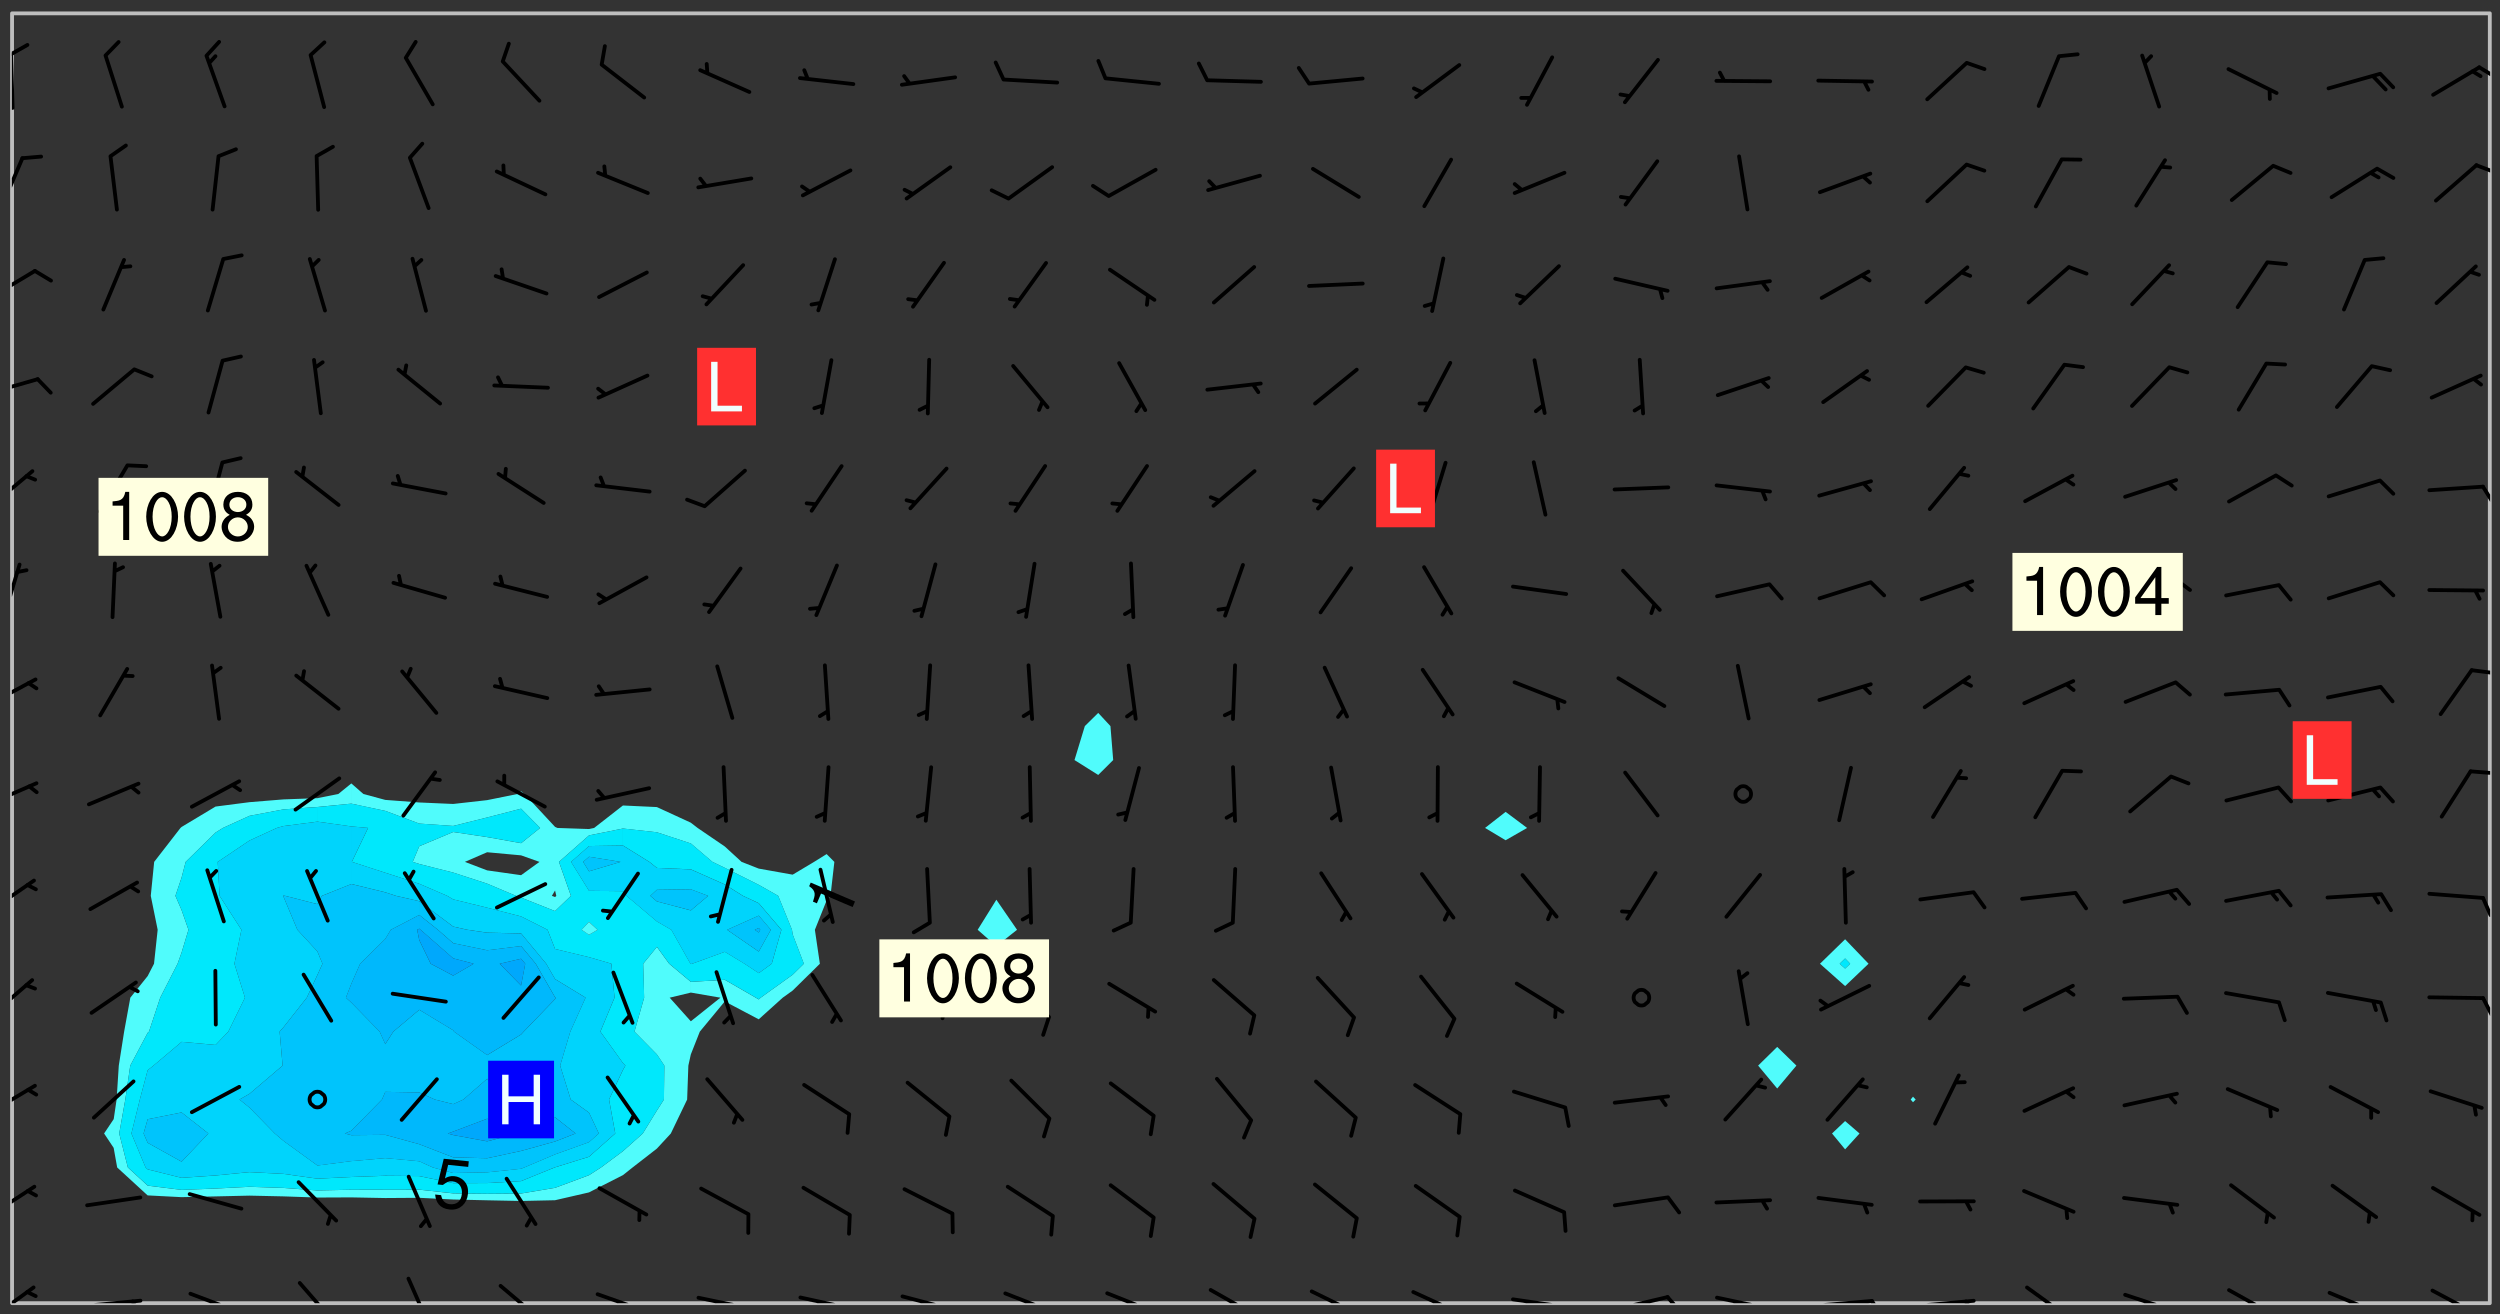 <svg xmlns="http://www.w3.org/2000/svg" role="img" xmlns:xlink="http://www.w3.org/1999/xlink" viewBox="142.45 309.95 326.84 171.84"><rect x="142.45" y="309.95" width="326.84" height="171.84" fill="#333333" stroke="none"/><defs><clipPath id="a"><path d="M144 311.672h1v168.656h-1zm0 0"/></clipPath><clipPath id="b"><path d="M144 311.672h324v168.656H144zm0 0"/></clipPath><clipPath id="c"><path d="M467 311.672h1v168.656h-1zm0 0"/></clipPath><clipPath id="d"><path d="M144 478h4v2.328h-4zm0 0"/></clipPath><clipPath id="e"><path d="M153 479h9v1.328h-9zm0 0"/></clipPath><clipPath id="f"><path d="M159 479h2v1.328h-2zm0 0"/></clipPath><clipPath id="g"><path d="M167 478h8v2.328h-8zm0 0"/></clipPath><clipPath id="h"><path d="M172 480h2v.328h-2zm0 0"/></clipPath><clipPath id="i"><path d="M181 477h6v3.328h-6zm0 0"/></clipPath><clipPath id="j"><path d="M195 476h4v4.328h-4zm0 0"/></clipPath><clipPath id="k"><path d="M207 477h7v3.328h-7zm0 0"/></clipPath><clipPath id="l"><path d="M220 478h8v2.328h-8zm0 0"/></clipPath><clipPath id="m"><path d="M225 480h2v.328h-2zm0 0"/></clipPath><clipPath id="n"><path d="M233 479h8v1.328h-8zm0 0"/></clipPath><clipPath id="o"><path d="M240 480h2v.328h-2zm0 0"/></clipPath><clipPath id="p"><path d="M246 479h9v1.328h-9zm0 0"/></clipPath><clipPath id="q"><path d="M253 480h2v.328h-2zm0 0"/></clipPath><clipPath id="r"><path d="M252 480h2v.328h-2zm0 0"/></clipPath><clipPath id="s"><path d="M260 479h8v1.328h-8zm0 0"/></clipPath><clipPath id="t"><path d="M266 480h3v.328h-3zm0 0"/></clipPath><clipPath id="u"><path d="M273 478h8v2.328h-8zm0 0"/></clipPath><clipPath id="v"><path d="M286 478h8v2.328h-8zm0 0"/></clipPath><clipPath id="w"><path d="M300 478h8v2.328h-8zm0 0"/></clipPath><clipPath id="x"><path d="M313 478h8v2.328h-8zm0 0"/></clipPath><clipPath id="y"><path d="M326 478h8v2.328h-8zm0 0"/></clipPath><clipPath id="z"><path d="M340 479h8v1.328h-8zm0 0"/></clipPath><clipPath id="A"><path d="M346 480h3v.328h-3zm0 0"/></clipPath><clipPath id="B"><path d="M353 479h8v1.328h-8zm0 0"/></clipPath><clipPath id="C"><path d="M360 479h3v1.328h-3zm0 0"/></clipPath><clipPath id="D"><path d="M366 479h9v1.328h-9zm0 0"/></clipPath><clipPath id="E"><path d="M372 480h2v.328h-2zm0 0"/></clipPath><clipPath id="F"><path d="M379 479h9v1.328h-9zm0 0"/></clipPath><clipPath id="G"><path d="M386 479h3v1.328h-3zm0 0"/></clipPath><clipPath id="H"><path d="M393 479h8v1.328h-8zm0 0"/></clipPath><clipPath id="I"><path d="M399 479h2v1.328h-2zm0 0"/></clipPath><clipPath id="J"><path d="M407 478h7v2.328h-7zm0 0"/></clipPath><clipPath id="K"><path d="M420 478h8v2.328h-8zm0 0"/></clipPath><clipPath id="L"><path d="M425 480h2v.328h-2zm0 0"/></clipPath><clipPath id="M"><path d="M433 478h8v2.328h-8zm0 0"/></clipPath><clipPath id="N"><path d="M446 478h8v2.328h-8zm0 0"/></clipPath><clipPath id="O"><path d="M460 478h7v2.328h-7zm0 0"/></clipPath><clipPath id="P"><path d="M144 464h4v6h-4zm0 0"/></clipPath><clipPath id="Q"><path d="M144 451h4v5h-4zm0 0"/></clipPath><clipPath id="R"><path d="M144 437h3v6h-3zm0 0"/></clipPath><clipPath id="S"><path d="M466 440h2v3h-2zm0 0"/></clipPath><clipPath id="T"><path d="M144 424h4v6h-4zm0 0"/></clipPath><clipPath id="U"><path d="M466 427h2v3h-2zm0 0"/></clipPath><clipPath id="V"><path d="M144 412h4v4h-4zm0 0"/></clipPath><clipPath id="W"><path d="M465 410h3v2h-3zm0 0"/></clipPath><clipPath id="X"><path d="M144 398h4v5h-4zm0 0"/></clipPath><clipPath id="Y"><path d="M465 397h3v2h-3zm0 0"/></clipPath><clipPath id="Z"><path d="M144 383h2v8h-2zm0 0"/></clipPath><clipPath id="aa"><path d="M144 371h3v6h-3zm0 0"/></clipPath><clipPath id="ab"><path d="M466 373h2v3h-2zm0 0"/></clipPath><clipPath id="ac"><path d="M144 359h4v3h-4zm0 0"/></clipPath><clipPath id="ad"><path d="M144 345h4v5h-4zm0 0"/></clipPath><clipPath id="ae"><path d="M144 330h2v8h-2zm0 0"/></clipPath><clipPath id="af"><path d="M465 331h3v2h-3zm0 0"/></clipPath><clipPath id="ag"><path d="M144 316h1v9h-1zm0 0"/></clipPath><clipPath id="ah"><path d="M144 315h3v3h-3zm0 0"/></clipPath><clipPath id="ai"><path d="M466 318h2v3h-2zm0 0"/></clipPath><g id="aj" clip-path="url(#clip1)"><path fill="#fff" fill-opacity="0" fill-rule="evenodd" d="M0 0h1000v1000H0zm0 0"/><path fill="#d3d3d3" fill-opacity="0" fill-rule="evenodd" d="M162.152 355.867l-.234.293.059.234.117.172.176.234.293.348.113.059.117-.172.059-.234.176-.176.465-.176h.699l.234.293.289.816.059.176.176.23.352.234.699.699.172.176.234.348.234.41.289.582.41.465.23.234.234.176.117.23.176.293.172 1.164v.234l.059.289.059.117.117.117.348.41.117.172.176.176.176.234.117.172.172.352.059.234.234.406.234-.059-.176.176-.059.93h-.582l-.234-.113-.348.113-.117.117-.059.293-.059.176-.117.172-.465.293-.059.234-.059.113v.645l.059.172v.41l.059.059v.406l.059.406.117.176.059.059.23.641-.059.293v.699l-.059.582v.234l-.059.23-.055.352v1.922l.055.117h.426l-.367.117-.023.352.891 1.168 1.742.539 1.34.359v.539l.09.809.535.715 1.52.27.891-.086.09 1.164.535.18 1.16-.18 2.055-.984 1.16-.363 1.879-.176 1.695-.18-.18.719-1.516.086-1.25.09-.805.27-1.074.809.27.719.535.898-.18.625-.266.809.266 1.078.625.898.805.18 1.25-.18-.266.723.098.504.055.293v.172l.059.293v.406l.176.117.352.117h.406l.293-.176.113-.117.059-.117.117-.23.059-.176.352-.465.23-.176.176-.059.176.059.059.176.117.988.055.469.059.172.117.234.176.059.816.059h.289l.117.234.059.406.059.352v1.105l.117.293.117.348.289.699.176.352.582.754.352.176.172.059.469.234.641.465.348.234.293.176.293.055.23.062.816.348.293.176.113.172.352.352.117.176.523.641v.289l.059.352v.348l.059.352.059.289.117.059.172.059h.176l.582.234.176.117.176.289.176.234.113.234.293.23.117.117v.41l.059.055.289.234.234.117.059.117.117.172.059.117.23.234.059.176.234.059.117.059-.117.113-.059.117v.117l-.117.293-.117.289v.582l.176.117.117.059.059.117.117.117.113.059.176.348.059.352.059.406v.176l-.059.176-.117.699v.172l.117.176.293.293h.406l.176.117.117.172.117.293v.234h-.527l-.23-.234h-.234l-.176.059-.059.699.059.348.117.176.176.41.117.23.289.469.176.055h.523l.234.059.758.641.059.293v.234l.059.059.23.348v.352l-.117.172v.293l.293.289.293.176.172.059.293.176.293.117.582.406.289.234.293.176.219.16.016.012.23.176.641.523.176.234.117.176.176.176.113.172v.641l.117.176.469.117.582.117.234.059.23.113.293.117.113.059.586.352.289.172.176.062.176.055.176.059.699.352.289.176.234.055.289.176.234.117.641.406.293.117.172.059.234.059.41.059.23.059.234.117.059.172-.41.176.469.059.059.293.113.234.176.055.234.059.176.059.406.117.641.234.117.172.059.234v.176l-.059.117-.059.406.234.234.117.059.348.117.641.23.176.117.289.117.176.176.234.465.582 1.105.176.176.348.176.176.117.352.117 1.047.523.234.059.465.113.293.059.465.176.758.582.234.234.348.465.176.176.289.234.816.699.293.176.289.289.293.176.293.289.695.641.176.176.293.234.289.234.469.289.641.582.348.234.234.293.348.348.352.465.934.992.348.406.117.176.234.059.113.117.645.176.23.113.234.059.293.176.23.117.934.699.406.406.234.176.406.176.234.117.816.348.348.234.234.117.293.289.23.117.758.352.352.172.23.059.293.117.234.059.871.176h.816l.469.23.172.059.875.699.465.117.293.059.176.059.23.059.469.059.348.059.352.059.406.059h.293l.172.059v.23l.176.176h.293l.348.059.352.059.699.117h.641l.465-.234.293-.176.172-.117.41-.172.289-.176.934-.465.469-.293.523-.293.465-.172.465-.176 1.051-.465.289-.117.41-.117.289-.117.527-.176 1.516-.699.582-.348.289-.059.293-.059.348-.117.875-.23.352-.117h.113l.234-.059.875-.234.234-.059h.812l.352-.059.816-.117.172-.059.352-.055.293-.059.23-.059.816-.176.176-.059h.348l.234-.059.465-.117.758-.172.234-.059h.348l.41-.117.289-.059 1.285-.059h.289l.41-.059.23-.059h.176l.875-.117h.406l.41-.117h.348l.352-.113.871-.059h1.75l1.047.289.41.117.289.117.352.117.289.117 1.051.172.289.059h.293l.293.059.172.059.41.059.172.059.117.059h.117l.117.059.352.059h.113l.41.066 1.922.395 1.926.395 1.52.449 1.695.719 2.145.805 1.605-.719 1.43-.805 1.16-1.078 1.25-.449 3.035-.719 1.875-.359 2.145-1.348 2.234-1.254 2.5-1.258 1.695-.449 1.785-.18 1.16-.27.625.539 1.34-.27.715-.988.984-1.344.445-.18.805-.359 1.875-.539 1.785-.449 1.25-.27 1.16-.09 1.699-.09 1.961-.27 1.25-.09h.539l.625-.09h.891l2.145-.18 2.41-.18 2.59-.09 1.695.18 1.609.09 1.43.359 1.16.719 1.875.988 1.16 1.527.266.715.629.09.355.898.535.539.535 1.527 1.074.359h.535l-.805.535.09 1.707.715 2.695.891.805.895.988.715 1.258 1.785.539 1.52-.18.355 1.344 1.609-.805.98-.539.27.27.316-.215.219-.145.801.449.449-.359h.355l.535-.27.539-.719.535-.27.625-.988 1.16.449.84.371 1.395.617 1.695-.18h1.605l1.785.09.18-1.707.535-1.344.805.27.492.848.402.406-.09.539v.359l.715.449.711-.27h1.43l.359.988.445 1.258.715 1.344 1.25.629 1.695.629.715-.18.18-.539.98-.09.449.359.086 1.258-.266.629-.535.18v.539l.715.984.266.539.984.988.801 1.078-.266.359-.09.898-.625 2.332-.355 2.066-.09 1.793-.18.719-.09.539v1.438l-.98 1.883-.359 1.707-.535.898-.805 1.168-.266.539 2.055 1.254.086.359-.355.539-.09-.18v.809l.09 1.438-.445.715-1.074.094-.266.715.535.898.805.719 1.16.809 1.34.27.445.359-.355.449-1.789-.09-1.25-.449-.715-.719-.625-.09-.176 3.59-.188 1.309h89.359V311.703h-55.27v49.082l.762.125 3.289.543 2.023 2.836v2.754l2.352.332 2.348.332h4.051l-1.379 4.16-2.023.707-2.023.703-.543.344-2.594 1.617-.188.117-2.023-2.078-.73-2.742-2.672-2.078-1.375-3.5-.066-.082-1.957-2.672 2.75-1.418v-49.082H294.422v91.414l.117.031.133.012.074.074.105.047.09.059.086.059.09.059.297.297.059.09.031.117.027.117.016.137-.031.117-.059.09-.059.086-.043.105-.047.102-.027.121v.145l.176.27.148.148.074.086.074.074.043.105.062.09.059.086.043.105.059.09.047.102.043.105.059.086.117.18.074.074.062.086.059.09.043.105.059.09.059.086.062.09.059.09.043.102.117.18.074.074.059.086.074.074.09.059.105.047h.148l.133-.016.133.016.102-.047.074-.074.047-.102-.016-.133v-.148l-.047-.105-.027-.117-.047-.102-.027-.121-.043-.102-.062-.09-.043-.102-.043-.105-.031-.117-.016-.133-.012-.137.086-.059.059-.086.121-.031.043.105.016.133v.117l.059.102.059.09.09.059.148.148.059.09.043.105-.012.102.086.059.105.047.086.059.09.059.074.074-.117.027-.105.047-.086.059-.074.074-.059.09-.062.086-.027.121-.047.102-.043.105-.031.117-.012.133-.016.133v.148l.027.117.047.105.043.102.059.09.074.074.09.059.074.074.09.059.059.09.043.105.047.102.117.031.133.016h.148l.117-.031.105.043.043.105.047.102.027.121L299.5 410l.027.117.031.121.027.117.105.043.102.047.133-.016.148.148.062.086.074.074.07.074.09.062.105.043.102.043.117.031.137.016.117-.031.074-.074.027-.117-.012-.133-.031-.121-.027-.117.043-.105h.117l.09.062.117.027h.148l.133.016h.148l.133.016.133-.016h.148l.133-.016.133-.012.137.012.117-.027.133-.016.191-.059-.059.176-.016.133-.027.121-.016.133-.059.086-.133.016-.105.047-.105.043-.117.031-.117.027-.266.031h-.148l-.133.016-.074.074.059.086.148.148.117.18.074.07.09.062.09.059.086.059.09.059.102.043.105.062.105.043.086.059.105.047.102.043.18.117.059.09-.043.102-.047.105.016.133.223.223.059.09.043.102.031.121.043.102.016.133.031.117.012.137.031.117.148.148.102.043.105.043.117.031.133.016.137.016h.117l.117-.031.09-.059.043-.105.047-.102.043-.105.031-.117.012-.133v-.148l-.012-.133-.016-.133-.031-.117-.043-.105-.047-.105-.043-.102-.043-.105-.016-.133.016-.133.027-.117.031-.117.027-.121.047-.102.09-.059.086-.062.074-.074.09-.059.223-.223.059-.086.074-.074.117-.18.059-.086v-.148l-.074-.074-.102-.047-.105-.043-.102-.043-.059-.09-.047-.105-.027-.117.09-.059.117-.031.102-.043.18-.117.148-.148.012-.133-.012-.105-.09-.059-.133.016h-.148l-.133.016-.133-.016-.121-.031-.086-.059-.074-.074-.059-.09-.062-.086-.117-.18-.059-.086.031-.121.086-.059.121-.031.059-.086v-.121l-.031-.117-.059-.09-.059-.086-.047-.105-.027-.117-.016-.133.059-.09.074-.074.09-.059.117-.18.074-.074.059-.086.148-.148.121-.031.133-.016.133.016.074.074.043.105.016.133-.031.117-.117.031-.133.012-.148.148-.043.105-.047.102-.027.121-.031.117v.148l.031.117.043.105.059.09.074.07.074.074.117.031.121.027.117-.027.133-.016h.117l.09.059.074.074.047.105.059.086.102.047.133.016.105.043.086.059-.012.105-.074.074-.18.117-.059.09-.09.059-.07.074-.074.074-.062.09-.027.117-.016.133.016.133-.016.133v.148l.016.133.027.117.031.121.074.074.09.059.086.059.09.059.117.031v.086l-.102.047-.09.059-.266.031-.117.027h-.148l-.105.043-.102.047-.059.09-.062.234-.012.133-.031.121-.016.133v.293l-.012.133.012.137.016.133.133.016.133.012.121.031.086.059.074.074.047.105.043.102.016.133v.445l-.016.133v.445l.031.266.027.117.016.133.031.117.086.211.031.266v.148l-.031.117-.027.117-.031.121-.027.117-.031.117-.031.121-.012.133-.016.133.09.059.117-.031.102.016.047.105-.031.266v.441l-.043.105-.047.105-.043.102-.043.105-.059.086-.031.121-.043.117-.031.117-.016.133.016.133.059.09.105.047.086.059.059.086-.012.137-.031.117-.043.102v.445l-.016.133v.148l-.031.117-.043.105-.027.117-.047.105-.043.102-.031.121-.027.117-.031.133-.031.117-.027.117-.043.105-.031.117-.031.121-.012.133-.016.133v.297l.027.117v.148l.047.398.027.117.059.09.121.031h.148l.133-.016.059.09v.117l-.059.09-.09.059-.102.043-.105.047-.09.059-.086.059-.137.016-.117-.031-.133-.016-.102.047-.062.086-.012.137-.016.133-.031.117-.027.117-.016.133-.031.121v.297l.016.133.031.117v.148l.012.133v.148l-.027.117-.047.102-.027.121-.031.117-.059.09-.074.074-.102.043-.105.047-.117.027-.121.031-.102-.047.059-.086.105-.047.027-.117.031-.117.027-.121.031-.117v-.148l.016-.133-.031-.117-.043-.105-.105.016-.074.074-.102.043-.09.062-.074.074-.043.102-.016.133-.031.117L304.25 426l-.031.117-.027.117-.031.121-.027.117-.031.117-.043.105-.09.059h-.09l-.117-.031-.031-.086.016-.137-.031-.117v-.148l-.012-.133v-.148l-.062-.234-.027-.121-.043-.102-.047-.105-.059-.086-.059-.09-.043-.105-.062-.086-.148-.148-.07-.074-.105-.047-.105-.043-.102-.043-.297-.297-.09-.074-.086-.059-.105-.043-.09-.062-.086-.059-.105-.043-.09-.059-.086-.062-.074-.07-.105-.047-.086-.059-.105-.043-.09-.062-.102-.043-.105-.043-.086-.059-.105-.047-.105-.043-.102-.047-.09-.059-.102-.043-.105-.043-.09-.062-.117-.027-.133-.016-.133.016H299.75l-.133.016-.117-.031-.09-.059-.074-.074-.09-.059-.102-.047h-.148l-.121-.027-.102-.043-.074-.074-.117-.18-.09-.059-.102-.043-.09-.062-.105-.043-.09-.059-.086-.059-.105-.047-.059-.086-.059-.09-.043-.105-.047-.102-.074-.074-.086-.059-.074-.074-.09-.059-.223-.223-.043-.105-.031-.266.105-.043h.145l.105.043.074.074.09.059.086.059.105.047.09.059.148.148.07.074.148.148.062.086.074.074.086.059.074.074.09.062.09.059.086.059.27.176.102.047.105.043.102.043.047-.074.059-.086.074-.074.07-.074.105.043.074.074.059.09.043.102.047.105.043.105.121.027.117-.027.074-.09.043-.105.059-.09.074-.074.105-.043.117-.027.133.012.09.059.148.148.059.09.043.105.047.102.043.105.043.102.105.047.105.043.133.016.086-.059.059-.09.074-.074.105-.043.117.027.105.047.102.043.105.043.102.047.18.117v.117l-.016.133.016.133.016.137.059.086.102.047.121.027.117.031h.148l.117-.031.059-.09.18-.117.059-.09.074-.074.059-.086.117-.18.18-.117.117.031.09.059.043.074-.016.133v.117l.09.059h.148l.133-.016.133-.012.266-.031.105-.043.117-.031.121-.027.074-.074.07-.074.062-.09-.016-.105-.047-.102-.102-.043-.105-.016-.117.027-.266.031h-.148l-.074-.074-.09-.059-.117-.031-.117-.027-.133-.016h-.148l-.133.016h-.297l-.105-.047-.148-.148-.043-.102-.059-.09.223-.223.086-.059.105-.043.117-.031.133-.016.133.016.137.016.102.043.133-.012.09-.062.102-.043.062-.09-.047-.102-.09-.059-.117-.031-.102-.043-.059-.09-.062-.09v-.117l.016-.133.105-.047.074-.07v-.121l-.09-.059-.031-.117.09-.059.074-.074.043-.105.059-.09.047-.102.016-.133v-.148l-.047-.105-.043-.102-.09-.059-.133-.016-.102-.043-.137-.016-.117-.031h-.445l-.133-.016-.133-.012-.133-.016-.117-.031h-.148l-.133-.016-.133-.012-.266-.031-.121-.043-.086-.059-.074-.074v-.148l.012-.133.105-.047.102-.043.133-.016h.152l.133-.016h.293l.121.031.102.043.09.059.234.062.121-.047.09-.059.102-.043.133-.016.105.043.102.047.133.012.121-.027h.145l.121-.031.117-.027.105-.047.074-.074.086-.059.148-.148.059-.086.047-.105.027-.117.016-.105-.102-.043-.09-.059-.117-.031-.105-.043-.09-.062-.074-.086-.074-.074-.102-.043-.105-.047-.102-.043-.059-.09-.047-.102-.086-.211-.062-.086-.059-.09-.074-.074-.086-.059h-.27l-.117.031-.09.059-.102.043-.133.016-.105-.016-.027-.117-.062-.09-.117-.031-.102-.043-.148-.148-.031-.117-.016-.105.074-.074.18-.117.117-.027.117-.031.137.016.102.043.105.043.102.047.105.043.117.031.133.016.117.027.133.016.105-.016.09-.059-.074-.074-.105-.043-.074-.074-.074-.09-.148-.148-.086-.059-.09-.059-.074-.074-.09-.059-.102-.047-.121-.027-.102-.047-.105-.043-.117-.031-.102-.043-.121-.031h-.148l-.117.031-.105.043-.086.062-.18.117-.086.059-.09.059-.105.047-.086.059-.105.043-.102.043-.105.047-.074.074-.059.09-.059.086-.047.105-.059.086-.074.074-.133-.012-.117-.031h-.117l-.074.074-.09.059-.074.074-.09.059-.086.059-.105.047-.102.043-.137.016-.102-.043-.148-.148-.105-.047h-.086l-.105.047-.102.043-.121.031-.117-.031-.074-.074v-.117l.031-.121.074-.07.059-.09.074-.074.117-.031.105-.043h.293l.133-.016.137-.016.102-.043.09-.059.102-.047.09-.059.133-.012.09.059.133.012.09-.059.086-.059.105-.043.09-.059.086-.062.09-.059.148-.148.059-.086.059-.09.105-.043.133-.016.117.027.121.031.059-.059.059-.09.031-.266.027-.117.105.012.133.016.102-.043.09-.059.059-.09.074-.074.059-.09.047-.102.012-.133-.012-.133-.047-.105-.148-.148-.059-.09-.059-.086-.043-.105v-.445l.016-.133v-.148l.012-.133-.059-.059-.09.059-.102-.043-.18-.117-.086-.059-.062-.09-.059-.09-.074-.074-.086-.059-.121.031-.102.012-.105.047-.086.059-.105.043-.148.148-.09.059-.086.059-.09.062-.105.043-.133.016v-.121l.105-.043.117-.031.074-.07.043-.105v-.148l-.027-.117-.148-.148-.133-.016h-.148l-.117.031-.105.043-.102.043-.09.062-.117.027-.074-.074.012-.133-.043-.102-.043-.105-.09-.059-.117.027-.121.031-.117.031-.102.043-.121.031-.102.043-.105.043-.09.059-.102.016v-.117l.016-.133-.059-.09-.074.043-.148.148-.059.09-.074.074-.047.105-.043.102-.074.074-.059.09-.074.074-.059.086-.074.074-.09.062-.074.07-.074.074-.102.016-.133.016-.105-.043v-.121l.148-.148.043-.102.059-.09.047-.102.043-.105.059-.09.031-.117.043-.102.031-.121.027-.117.047-.105.043-.102.043-.105.074-.07.09-.062.09-.059.102-.043h.297l.266-.031.105-.043-.074-.074-.117-.031-.105-.043-.09-.059-.102-.047-.09-.059-.102-.043-.105-.043-.09-.062-.086-.059-.105-.043-.102-.043-.121-.031-.117-.031-.102-.043L297.5 410.25l-.102-.043-.09-.059-.043-.105-.016-.133.102-.043.133-.016.137.016.133-.016.102-.043.059-.09.016-.105-.09-.059-.074-.074-.102-.043-.09-.059-.148-.148-.043-.105-.016-.133v-.293l-.059-.09-.09-.059-.074-.074-.043-.105-.031-.117-.059-.09-.074-.074-.117-.027-.074-.074-.09-.059-.09-.062-.086-.059-.074-.074-.059-.086-.047-.105-.086-.059-.148-.148-.195-.059-.133.016-.102.043-.074.074-.047.102-.043.105-.059.09-.059.086-.297.297-.09.059h-.086l-.062-.086-.043-.105.031-.117.059-.09.027-.117-.012-.133-.09-.062-.105.047-.117.027-.117.031-.27.176-.102.047-.117.027-.105.047-.09.059-.102.043-.059-.086-.047-.105.016-.133.047-.105.07-.074.074-.07.059-.09v-.148l-.043-.105h-.238l-.102.047-.031.117-.027.117-.031.121-.074.043-.133.016-.074-.047-.043-.102-.043-.105-.047-.102-.043-.105-.121.031-.102.043-.133.016-.117.031-.105.043-.09.059-.102.047-.121.027-.133.016-.102-.043-.059-.09-.047-.105-.043-.102-.043-.105v-.117l.059-.09.086-.059.18-.117.102-.047.105-.043.105-.059.102-.043.09-.062.102-.043.105-.059.102-.047.09-.059.105-.043.102-.043.09-.062.102-.043.137-.016.117.031.102.043.121.031.102.043.105.047.102.043.105.043.102.047.105.043.102.043.105.047.086.059.105.043.117.031.105.043.102.047.09.059.105.043.102.043.105.047.117.027.102.047.121.027h.148l.086-.059.016-.102.059-.09-.027-.117-.074-.074-.117-.18-.074-.074-.09-.074-.18-.117-.086-.059-.105-.043-.102-.047-.27-.176-.059-.09-.074-.074-.059-.09-.043-.102-.031-.117-.016-.137v-.562l-.012-.133-.016-.133-.031-.117-.016-.133-.012-.133-.031-.121-.223-.223-.059-.086-.016-.105.031-.117.133-.016v-91.414H172.992v1.453l-.059.234-.352 1.051-.172.523-.117.348-.176.41-.117.172-.234.293-.23.059h-.352l-.117.059-.23.406v.293l.117.176.23.23.117.234.641.758.293.465.176.234.23.352.234.348.641.816.176.465.172.41.117.695.176.469.117 1.398.059.465v.875l.117 1.047v4.781l-.059.465-.352 1.281-.176.523-.113.41-.352.93L172.934 336l-.234.582-.117.176-.172.348-.176.406-.352.816-.059.293-.113.293-.117.289-.059.176-.117.875-.059.406-.059.117-.059.176-.059.172-.23.527-.117.172v.234l-.117.234-.059.172-.176.586v.289l-.059.176v.293l-.059.113-.059.527v.172l-.055.234v2.621l-.176.816-.117.176-.176.234-.117.172-.113.234-.586.934-.23.289-.293.465-.176.234-.289.352-.352.699-.113.23-.176.41-.176.23-.406.527-.816.699-.293.172-.289.234-.176.117-.176.176-.523.406-.527.176-.172.176-.234.055-.641.176h-.758m12.211 31.023l-1.074.449.359.895 1.25-.715.445-.539-.98-.09"/><path fill="#d3d3d3" fill-opacity="0" fill-rule="evenodd" d="M201.508 416.598h-.895l.449.629.98.359.805-.09.445-.988-.176.09-.715-.355-.895.355m154.621 59.07l-.059-.523v-.293l.113-.293.059-.23.469-.469h.113l.117-.113.117-.059h.176l.234-.059h.348l.234.059.117.059.23.172.059.176.117.582v.293l-.117.176-.172.289-.176.176-.527.523-.23.234-.117.059h-.176l-.117-.059-.406-.293-.176-.117-.117-.059-.059-.113-.055-.117m6.641-10.957l-.059-.172v-1.109l.059-.172.176-.059.172-.059h.176l.234-.059.117.059.059.699-.059.172-.117.176-.117.059-.234.523-.113.059h-.234l-.059-.117m9.613-14.391l-.117-.176v-.699l.293-.875.117-.172.176-.352.113-.23.117-.293.352-.758.117-.23.172-.234h.176l.117-.059h.641l.117.059.234.234.172.113.352.293.117.117.113.176v.113l.117.059.117.117v.699l-.059.176v.23l-.059.176-.348 1.051-.117.23-.117.234-.117.059-.23.234-.641.289h-.875l-.41-.117-.641-.465"/><path fill="none" stroke="#bebebe" stroke-linecap="round" stroke-linejoin="round" stroke-miterlimit="10" stroke-width=".5" d="M467.957 311.695H144.027v168.625h323.93v-168.625"/><g clip-path="url(#a)"><path fill="#fff" fill-opacity="0" fill-rule="evenodd" d="M144 475.891v4.438h.004H144V311.672h.004H144v164.219"/></g><g clip-path="url(#b)"><path fill="#fff" fill-opacity="0" fill-rule="evenodd" d="M144.004 480.328V311.672h44.379v100.699l-1.703 1.383-2.734.547-4.438.16-4.441.363-4.438.574-4.438 2.664-.145.129-3.441 4.438-.445 4.441.902 4.438-.477 4.438-.832 1.613-2.266 2.824-.809 4.438-.699 4.441-.285 4.438-.379 2.559-1.258 1.879 1.258 1.891.457 2.547 3.98 3.652 4.438.23 4.438-.098 4.438-.102 4.441.098 4.438.152 4.438-.02 4.438.086 4.441-.031 4.438.223 4.438.102 4.438.09 4.441-.098 4.438-1.023 4.438-2.258 1.266-1.004 3.172-2.465 1.824-1.973 2.133-4.438.16-4.438.32-1.457 1.176-2.984 3.266-3.953 4.438 2.34 3.133-2.824 1.305-.938 3.555-3.5-.652-4.438 1.535-3.836.504-.602.508-4.441-1.012-1.023-1.645 1.023-2.793 1.668-4.438-.793-2.238-.875-2.199-2.016-3.551-2.422-.891-.688-4.438-2.043-4.438-.207-3.766 2.938-.672.141-4.125-.141-.312-.141-3.996-4.297-.445-.359-.48.359-3.957.801-4.438.5-4.438-.195-4.441-.336-2.859-.77-1.578-1.383V311.672h84.328v115.906l-2.445 3.93 2.445 2.141 2.703-2.141-2.703-3.93V311.672h13.316v91.48l-1.75 1.723-1.352 4.441 3.102 1.949 1.957-1.949-.359-4.441-1.598-1.723v-91.48h53.262v104.418l-2.691 2.102 2.691 1.609 2.809-1.609-2.809-2.102V311.672h35.504V446.816l-2.492 2.445 2.492 2.996 2.512-2.996-2.512-2.445V311.672h8.879V432.746l-3.285 3.199 3.285 2.922v17.645l-1.711 1.625 1.711 2.078 1.887-2.078-1.887-1.625v-17.645l3.066-2.922-3.066-3.199V311.672h8.875v141.652l-.301.375.301.355.352-.355-.352-.375V311.672h75.449v168.656H144.004"/></g><path fill="#50fcfc" fill-rule="evenodd" d="M157.316 460.027l-1.258-1.891 1.258-1.879.379-2.559.285-4.438.699-4.441.809-4.438 2.266-2.824.832-1.613.477-4.438-.902-4.438.445-4.441 3.441-4.438.145-.129 4.438-2.664 4.438-.574 4.441-.363 4.438-.16 2.734-.547 1.703-1.383v2.645l-4.438.438-4.438.316-4.441.84-3.473 1.582-.965.602-3.906 3.836-.531 2.043-.809 2.398.809 1.871.898 2.566-.898 2.969-.527 1.469-2.27 4.438-1.469 4.438-.172.156-2.277 4.285-.645 4.438-.797 4.438 1.129 4.438 2.59 2.379 4.438.559 4.438-.176 4.438-.23 4.441.148 4.438.332 4.438-.094 4.438-.008 4.441-.004 4.438.488 4.438.055 4.438-.039 4.441-.742 4.438-1.652 1.578-1.016 2.859-2.125 2.59-2.312 1.848-3.004.918-1.434.055-4.438-.973-1.461-2.934-2.98 1.266-4.438-.125-4.438 1.793-2.203 1.602 2.203 2.836 2.371v1.398L230 440.383l2.766 3.086 3.867-3.086-3.867-.668v-1.398l4.441-.27 4.047 2.336.391.23.254-.23 4.184-3.004 1.457-1.434-1.457-3.82-.094-.617-1.805-4.438-2.539-1.438-4.438-2.223-1.621-.781-2.82-2.406-4.438-1.461-4.438-.492-4.438.898-3.926 3.461 1.562 4.441-2.074 1.992-4.441-1.758-.664-.234-3.773-1.594-4.438-1.449-4.438-1.121-.855-.277.855-2.043 4.438-1.863 4.438.664v1.98l-2.914 1.262 2.914 1.109 4.438.629 2.402-1.738-2.402-.855-4.438-.406v-1.98l4.438.797 2.488-1.992-2.488-2.52-4.438 1.148-4.438 1.109-4.438-.309-4.441-1.66-4.438-.945v-2.645l1.578 1.383 2.859.77 4.441.336 4.438.195 4.438-.5 3.957-.801.48-.359.445.359 3.996 4.297v8.316l-.414.703.414.156.164-.156-.164-.703v-8.316l.312.141 4.125.141.672-.141 3.766-2.938 4.438.207 4.438 2.043.891.688 3.551 2.422 2.199 2.016 2.238.875 4.438.793 2.793-1.668 1.645-1.023 1.012 1.023-.508 4.441-.504.602-1.535 3.836.652 4.438-3.555 3.5-1.305.938-3.133 2.824-4.438-2.34-3.266 3.953-1.176 2.984-.32 1.457-.16 4.438-2.133 4.438-1.824 1.973-3.172 2.465-1.266 1.004-4.438 2.258-4.438 1.023-4.441.098-4.438-.09-4.438-.102-4.438-.223-4.441.031-4.438-.086-4.438.02-4.438-.152-4.441-.098-4.438.102-4.438.098-4.438-.23-3.98-3.652-.457-2.547"/><path fill="#00e8fc" fill-rule="evenodd" d="M159.164 462.574l-1.129-4.438.797-4.438.645-4.438 2.277-4.285.172-.156 1.469-4.438 2.27-4.438.527-1.469.898-2.969-.898-2.566-.809-1.871.809-2.398.531-2.043 3.906-3.836.965-.602 3.473-1.582 4.441-.84 4.438-.316v1.918l-4.438.578-.859.242-3.582 1.645-4.152 2.793.242 4.441 2.855 4.438-.918 4.438 1.379 4.438-2.176 4.438-1.668 1.742-4.438-.402-3.676 3.102-.762.605-1.023 3.832-1.102 4.438 1.852 4.438.273.254 4.438 1.109 4.438-.309 4.438-.438 4.441.23 4.438.625 4.438-.215 4.438-.164 4.441.043 4.438.926 4.438-.016 4.438-.254 4.406-1.793.035-.012 4.438-1.379 3.434-3.047-.812-4.438 1.816-3.867.324-.57-.324-.328-2.953-4.113 1.852-4.438-.41-4.438-2.926-.855-4.438-1.07-.984-2.512-3.457-1.742-4.438-1.145-4.438-1.086-.789-.465-3.648-1.574-4.441-1.441-4.375-1.426 2.125-4.438-2.188-.195-4.438-.625v-1.918l4.438-.438 4.438.945 4.441 1.66 4.438.309 4.438-1.109 4.438-1.148 2.488 2.52-2.488 1.992-4.438-.797-4.438-.664-4.438 1.863-.855 2.043.855.277 4.438 1.121 4.438 1.449 3.773 1.594.664.234 4.441 1.758 2.074-1.992-1.562-4.441 3.926-3.461 4.438-.898v2.223l-4.438.07-2.348 2.066 2.348 3.781v4.078l-.965 1.02.965.648 1.109-.648-1.109-1.02v-4.078l4.438.055.469.605 3.969 3.348 1.887 1.09 2.496 4.438.055.047.172-.047 4.27-1.562 2.574 1.562 1.863 1.227 1.695-1.227 1.266-4.438-2.961-3.473-2.07-.965-2.367-1.488-4.441-1.973-4.438-.188-.992-.793-3.445-2.137v-2.223l4.438.492 4.438 1.461 2.82 2.406 1.621.781 4.438 2.223 2.539 1.438 1.805 4.438.094.617 1.457 3.82-1.457 1.434-4.184 3.004-.254.23-.391-.23-4.047-2.336-4.441.27-2.836-2.371-1.602-2.203-1.793 2.203.125 4.438-1.266 4.438 2.934 2.98.973 1.461-.055 4.438-.918 1.434-1.848 3.004-2.59 2.312-2.859 2.125-1.578 1.016-4.438 1.652-4.441.742-4.438.039-4.438-.055-4.438-.488-4.441.004-4.438.008-4.438.094-4.438-.332-4.441-.148-4.438.23-4.438.176-4.438-.559-2.59-2.379"/><path fill="#00d4fc" fill-rule="evenodd" d="M161.48 462.574l-1.852-4.438 1.102-4.438 1.023-3.832.762-.605 3.676-3.102v9.227l-4.438.887-.531 1.863.531 1.219 4.438 2.469 3.5-3.688-3.5-2.75v-9.227l4.438.402 1.668-1.742 2.176-4.438-1.379-4.438.918-4.438-2.855-4.438-.242-4.441 4.152-2.793 3.582-1.645.859-.242 4.438-.578 4.438.625v7.527l-3.848 1.547-.59 1.086-4.219-1.086-.219-.035-.035.035.035.102 1.82 4.336 2.617 2.832.664 1.605-.664 1.473-1.387 2.965-3.051 3.871-.5.566.391 4.441-4.332 3.691-1.312.746 1.312 1.055 3.305 3.383 1.137.969 4.438 3.219 4.438-.574 4.438-.391 4.441.414 1.758.801 2.68.73 4.438-.086 4.438-.469.43-.176 4.012-1.703 4.438-1.598 1.281-1.137-1.281-2.723-2.395-1.715-1.379-4.438 1.328-4.441 1.996-4.438-3.988-2.43-1.16-2.008-3.281-3.957-4.438-.102-2.602-.379-1.836-.414-4.438-3.32-3.059-.703-1.383-.457-4.438-1.09v-7.527l2.188.195-2.125 4.438 4.375 1.426 4.441 1.441 3.648 1.574.789.465 4.438 1.086 4.438 1.145 3.457 1.742.984 2.512 4.438 1.07 2.926.855.41 4.438-1.852 4.438 2.953 4.113.324.328-.324.57-1.816 3.867.812 4.438-3.434 3.047-4.438 1.379-.035.012-4.406 1.793-4.438.254-4.438.016-4.438-.926-4.441-.043-4.438.164-4.438.215-4.438-.625-4.441-.23-4.438.438-4.438.309-4.438-1.109-.273-.254"/><path fill="#00c4fc" fill-rule="evenodd" d="M161.754 459.355l-.531-1.219.531-1.863 4.438-.887 3.5 2.75-3.5 3.688-4.438-2.469m13.312-4.602l-1.312-1.055 1.312-.746 4.332-3.691-.391-4.441.5-.566 3.051-3.871 1.387-2.965.664-1.473-.664-1.605-2.617-2.832-1.82-4.336-.035-.102.035-.035.219.035 4.219 1.086.59-1.086 3.848-1.547 4.438 1.09 1.383.457 3.059.703v1.797l-3.723 1.938-.719 1.195-3.289 3.242-1.148 2.617-.711 1.82.711.645 3.703 3.793.734 1.633 1.051-1.633 3.391-2.855 4.438 2.68.109.176 4.328 3.066v3.098l-3.113 2.715-1.324.602-2.398-.602-2.039-.926-4.441-.078-.434 1.004-4.004 4.078-.852.359.852.223 4.438-.043 4.441 1.223 4.438 1.719 4.438.117 4.438-.957 4.441-1.234 2.684-1.047-2.684-2.117-4.441-1.199-1.98-1.121-2.457-2.715v-3.098l4.438-2.691.34-.375 4.102-4.254.086-.184-.086-.051-2.527-4.387-1.914-2.309-4.438.547-4.438-.926-2-1.75-2.438-1.938v-1.797l4.438 3.32 1.836.414 2.602.379 4.438.102 3.281 3.957 1.16 2.008 3.988 2.43-1.996 4.438-1.328 4.441 1.379 4.438 2.395 1.715 1.281 2.723-1.281 1.137-4.438 1.598-4.012 1.703-.43.176-4.438.469-4.438.086-2.68-.73-1.758-.801-4.441-.414-4.438.391-4.438.574-4.438-3.219-1.137-.969-3.305-3.383"/><path fill="#00b8fc" fill-rule="evenodd" d="M188.383 458.359l-.852-.223.852-.359 4.004-4.078.434-1.004 4.441.078 2.039.926 2.398.602 1.324-.602 3.113-2.715v5.223l-4.438 1.68-.707.25.707.207 4.438.82 3.945-1.027-3.945-1.93v-5.223l2.457 2.715 1.98 1.121 4.441 1.199 2.684 2.117-2.684 1.047-4.441 1.234-4.438.957-4.438-.117-4.438-1.719-4.441-1.223-4.438.043m0-17.332l-.711-.645.711-1.82 1.148-2.617 3.289-3.242.719-1.195 3.723-1.938v1.793l-.273.145.273 1.348 1.496 3.09 2.941 1.555 2.68-1.555-2.68-.703-4.262-3.734-.176-.145v-1.793l2.438 1.938 2 1.75 4.438.926 4.438-.547v1.652l-2.797.656 2.797 2.852.547-2.852-.547-.656v-1.652l1.914 2.309 2.527 4.387.086.051-.086.184-4.102 4.254-.34.375-4.438 2.691-4.328-3.066-.109-.176-4.438-2.68-3.391 2.855-1.051 1.633-.734-1.633-3.703-3.793"/><path fill="#00a8fc" fill-rule="evenodd" d="M197.262 432.855l-.273-1.348.273-.145.176.145 4.262 3.734 2.68.703-2.68 1.555-2.941-1.555-1.496-3.09m4.438 25.488l-.707-.207.707-.25 4.438-1.68 3.945 1.93-3.945 1.027-4.438-.82"/><path fill="#fff" fill-opacity="0" fill-rule="evenodd" d="M206.137 421.367l-2.914 1.262 2.914 1.109 4.438.629 2.402-1.738-2.402-.855-4.438-.406"/><path fill="#00a8fc" fill-rule="evenodd" d="M210.574 438.797l-2.797-2.852 2.797-.656.547.656-.547 2.852"/><path fill="#fff" fill-opacity="0" fill-rule="evenodd" d="M215.016 426.367l-.414.703.414.156.164-.156-.164-.703"/><path fill="#00d4fc" fill-rule="evenodd" d="M219.453 426.41l-2.348-3.781 2.348-2.066v1.395l-.766.672.766 1.234 4.121-1.234-4.121-.672v-1.395l4.438-.07 3.445 2.137.992.793 4.438.188v2.602l-4.438.066-.859.793.859.727 4.438 1.176 2.262-1.902-2.262-.859v-2.602l4.441 1.973 2.367 1.488 2.07.965v1.617l-4.137 1.855 4.137 2.848 1.582-2.848-1.582-1.855v-1.617l2.961 3.473-1.266 4.438-1.695 1.227-1.863-1.227-2.574-1.562-4.27 1.562-.172.047-.055-.047-2.496-4.438-1.887-1.09-3.969-3.348-.469-.605-4.438-.055"/><path fill="#50fcfc" fill-rule="evenodd" d="M219.453 430.488l-.965 1.02.965.648 1.109-.648-1.109-1.02"/><path fill="#00c4fc" fill-rule="evenodd" d="M219.453 423.863l-.766-1.234.766-.672 4.121.672-4.121 1.234m8.875 3.934l-.859-.727.859-.793 4.438-.066 2.262.859-2.262 1.902-4.438-1.176"/><path fill="#fff" fill-opacity="0" fill-rule="evenodd" d="M232.766 439.715L230 440.383l2.766 3.086 3.867-3.086-3.867-.668"/><path fill="#00c4fc" fill-rule="evenodd" d="M241.645 434.355l-4.137-2.848 4.137-1.855v1.621l-.523.234.523.359.199-.359-.199-.234v-1.621l1.582 1.855-1.582 2.848"/><path fill="#00b8fc" fill-rule="evenodd" d="M241.645 431.867l-.523-.359.523-.234.199.234-.199.359"/><path fill="#50fcfc" fill-rule="evenodd" d="M272.711 433.648l-2.445-2.141 2.445-3.93 2.703 3.93-2.703 2.141m13.316-22.383l-3.102-1.949 1.352-4.441 1.75-1.723 1.598 1.723.359 4.441-1.957 1.949m53.262 8.535l-2.691-1.609 2.691-2.102 2.809 2.102-2.809 1.609m35.504 32.457l-2.492-2.996 2.492-2.445 2.512 2.445-2.512 2.996m8.879-13.391l-3.285-2.922 3.285-3.199v2.508l-.711.691.711.633.664-.633-.664-.691v-2.508l3.066 3.199-3.066 2.922m0 21.348l-1.711-2.078 1.711-1.625 1.887 1.625-1.887 2.078"/><path fill="#00e8fc" fill-rule="evenodd" d="M383.672 436.578l-.711-.633.711-.691.664.691-.664.633"/><path fill="#50fcfc" fill-rule="evenodd" d="M392.547 454.055l-.301-.355.301-.375.352.375-.352.355"/><g clip-path="url(#c)"><path fill="#fff" fill-opacity="0" fill-rule="evenodd" d="M467.996 480.328H468V311.672h-.004H468v168.656h-.004"/></g><path fill="#fff" fill-opacity="0" fill-rule="evenodd" d="M254.34 432.215l2.293-5.371-9.156-3.914-2.297 5.371 9.16 3.914"/><path fill-rule="evenodd" d="M248.238 425.805l.203-.469 5.789 2.473-.312.727-4.129-1.766-.543 1.277-.512-.219.16-.539.051-.254.008-.246-.051-.242-.125-.246-.215-.242-.324-.254"/><path fill="#fff" fill-opacity="0" fill-rule="evenodd" d="M197.152 469.508l7.883.801 1.031-10.141-7.883-.801-1.031 10.141"/><path fill-rule="evenodd" d="M200.465 461.441l3.27.332-.074.734-2.625-.266-.414 1.773.242-.141.285-.102.328-.059.383.008.324.059.324.117.316.184.289.246.242.312.098.188.082.203.059.223.035.242.012.262-.016.285-.078.438-.145.406-.211.363-.273.312-.332.25-.191.098-.203.078-.219.059-.234.035-.246.012-.258-.016-.465-.082-.383-.145-.316-.191-.254-.242-.191-.281-.141-.316-.094-.34-.051-.363.781.082.055.238.082.215.105.195.129.168.152.137.18.109.203.078.23.043.312.008.289-.043.254-.094.223-.145.188-.199.148-.246.105-.301.062-.355.004-.262-.031-.266-.078-.262-.121-.238-.172-.215-.223-.176-.277-.125-.336-.07h-.34l-.289.082-.289.156-.34.238-.691-.07.809-3.359"/><g clip-path="url(#d)"><path fill="none" stroke="#000" stroke-linecap="round" stroke-linejoin="round" stroke-miterlimit="10" stroke-width=".5" d="M146.84 478.262l-5.68 4.137"/></g><path fill="none" stroke="#000" stroke-linecap="round" stroke-linejoin="round" stroke-miterlimit="10" stroke-width=".5" d="M146.012 478.863l1.105.535"/><g clip-path="url(#e)"><path fill="none" stroke="#000" stroke-linecap="round" stroke-linejoin="round" stroke-miterlimit="10" stroke-width=".5" d="M160.812 479.996l-6.996.664"/></g><g clip-path="url(#f)"><path fill="none" stroke="#000" stroke-linecap="round" stroke-linejoin="round" stroke-miterlimit="10" stroke-width=".5" d="M159.797 480.094l.676 1.023"/></g><g clip-path="url(#g)"><path fill="none" stroke="#000" stroke-linecap="round" stroke-linejoin="round" stroke-miterlimit="10" stroke-width=".5" d="M173.918 481.57l-6.574-2.484"/></g><g clip-path="url(#h)"><path fill="none" stroke="#000" stroke-linecap="round" stroke-linejoin="round" stroke-miterlimit="10" stroke-width=".5" d="M172.961 481.211l.156 1.215"/></g><g clip-path="url(#i)"><path fill="none" stroke="#000" stroke-linecap="round" stroke-linejoin="round" stroke-miterlimit="10" stroke-width=".5" d="M186.254 482.977l-4.617-5.297"/></g><g clip-path="url(#j)"><path fill="none" stroke="#000" stroke-linecap="round" stroke-linejoin="round" stroke-miterlimit="10" stroke-width=".5" d="M198.672 483.547l-2.824-6.434"/></g><g clip-path="url(#k)"><path fill="none" stroke="#000" stroke-linecap="round" stroke-linejoin="round" stroke-miterlimit="10" stroke-width=".5" d="M213.258 482.602l-5.363-4.543"/></g><g clip-path="url(#l)"><path fill="none" stroke="#000" stroke-linecap="round" stroke-linejoin="round" stroke-miterlimit="10" stroke-width=".5" d="M227.203 481.504l-6.625-2.352"/></g><g clip-path="url(#m)"><path fill="none" stroke="#000" stroke-linecap="round" stroke-linejoin="round" stroke-miterlimit="10" stroke-width=".5" d="M226.238 481.16l.18 1.215"/></g><g clip-path="url(#n)"><path fill="none" stroke="#000" stroke-linecap="round" stroke-linejoin="round" stroke-miterlimit="10" stroke-width=".5" d="M240.645 481.047l-6.879-1.434"/></g><g clip-path="url(#o)"><path fill="none" stroke="#000" stroke-linecap="round" stroke-linejoin="round" stroke-miterlimit="10" stroke-width=".5" d="M240.645 481.047l.688 2.355"/></g><g clip-path="url(#p)"><path fill="none" stroke="#000" stroke-linecap="round" stroke-linejoin="round" stroke-miterlimit="10" stroke-width=".5" d="M253.953 481.082l-6.863-1.504"/></g><g clip-path="url(#q)"><path fill="none" stroke="#000" stroke-linecap="round" stroke-linejoin="round" stroke-miterlimit="10" stroke-width=".5" d="M253.953 481.082l.66 2.363"/></g><g clip-path="url(#r)"><path fill="none" stroke="#000" stroke-linecap="round" stroke-linejoin="round" stroke-miterlimit="10" stroke-width=".5" d="M252.953 480.863l.332 1.18"/></g><g clip-path="url(#s)"><path fill="none" stroke="#000" stroke-linecap="round" stroke-linejoin="round" stroke-miterlimit="10" stroke-width=".5" d="M267.234 481.223l-6.797-1.789"/></g><g clip-path="url(#t)"><path fill="none" stroke="#000" stroke-linecap="round" stroke-linejoin="round" stroke-miterlimit="10" stroke-width=".5" d="M267.234 481.223l.562 2.387"/></g><g clip-path="url(#u)"><path fill="none" stroke="#000" stroke-linecap="round" stroke-linejoin="round" stroke-miterlimit="10" stroke-width=".5" d="M280.422 481.613l-6.543-2.57"/></g><g clip-path="url(#v)"><path fill="none" stroke="#000" stroke-linecap="round" stroke-linejoin="round" stroke-miterlimit="10" stroke-width=".5" d="M293.73 481.629l-6.527-2.602"/></g><g clip-path="url(#w)"><path fill="none" stroke="#000" stroke-linecap="round" stroke-linejoin="round" stroke-miterlimit="10" stroke-width=".5" d="M306.836 482.062l-6.109-3.469"/></g><g clip-path="url(#x)"><path fill="none" stroke="#000" stroke-linecap="round" stroke-linejoin="round" stroke-miterlimit="10" stroke-width=".5" d="M320.25 481.875l-6.309-3.094"/></g><g clip-path="url(#y)"><path fill="none" stroke="#000" stroke-linecap="round" stroke-linejoin="round" stroke-miterlimit="10" stroke-width=".5" d="M333.605 481.797l-6.387-2.934"/></g><g clip-path="url(#z)"><path fill="none" stroke="#000" stroke-linecap="round" stroke-linejoin="round" stroke-miterlimit="10" stroke-width=".5" d="M347.203 480.836L340.25 479.82"/></g><g clip-path="url(#A)"><path fill="none" stroke="#000" stroke-linecap="round" stroke-linejoin="round" stroke-miterlimit="10" stroke-width=".5" d="M347.203 480.836l.828 2.309"/></g><g clip-path="url(#B)"><path fill="none" stroke="#000" stroke-linecap="round" stroke-linejoin="round" stroke-miterlimit="10" stroke-width=".5" d="M360.461 479.527l-6.84 1.602"/></g><g clip-path="url(#C)"><path fill="none" stroke="#000" stroke-linecap="round" stroke-linejoin="round" stroke-miterlimit="10" stroke-width=".5" d="M360.461 479.527l1.617 1.848"/></g><g clip-path="url(#D)"><path fill="none" stroke="#000" stroke-linecap="round" stroke-linejoin="round" stroke-miterlimit="10" stroke-width=".5" d="M373.793 481.062l-6.871-1.465"/></g><g clip-path="url(#E)"><path fill="none" stroke="#000" stroke-linecap="round" stroke-linejoin="round" stroke-miterlimit="10" stroke-width=".5" d="M372.793 480.848l.336 1.18"/></g><g clip-path="url(#F)"><path fill="none" stroke="#000" stroke-linecap="round" stroke-linejoin="round" stroke-miterlimit="10" stroke-width=".5" d="M387.172 480.031l-7 .598"/></g><g clip-path="url(#G)"><path fill="none" stroke="#000" stroke-linecap="round" stroke-linejoin="round" stroke-miterlimit="10" stroke-width=".5" d="M387.172 480.031l1.332 2.059"/></g><g clip-path="url(#H)"><path fill="none" stroke="#000" stroke-linecap="round" stroke-linejoin="round" stroke-miterlimit="10" stroke-width=".5" d="M400.484 480.008l-6.996.641"/></g><g clip-path="url(#I)"><path fill="none" stroke="#000" stroke-linecap="round" stroke-linejoin="round" stroke-miterlimit="10" stroke-width=".5" d="M399.469 480.102l.672 1.027"/></g><g clip-path="url(#J)"><path fill="none" stroke="#000" stroke-linecap="round" stroke-linejoin="round" stroke-miterlimit="10" stroke-width=".5" d="M413.148 482.387l-5.695-4.117"/></g><g clip-path="url(#K)"><path fill="none" stroke="#000" stroke-linecap="round" stroke-linejoin="round" stroke-miterlimit="10" stroke-width=".5" d="M426.953 481.434l-6.672-2.207"/></g><g clip-path="url(#L)"><path fill="none" stroke="#000" stroke-linecap="round" stroke-linejoin="round" stroke-miterlimit="10" stroke-width=".5" d="M425.98 481.109l.207 1.211"/></g><g clip-path="url(#M)"><path fill="none" stroke="#000" stroke-linecap="round" stroke-linejoin="round" stroke-miterlimit="10" stroke-width=".5" d="M440 482.043l-6.137-3.43"/></g><g clip-path="url(#N)"><path fill="none" stroke="#000" stroke-linecap="round" stroke-linejoin="round" stroke-miterlimit="10" stroke-width=".5" d="M453.488 481.688l-6.48-2.719"/></g><g clip-path="url(#O)"><path fill="none" stroke="#000" stroke-linecap="round" stroke-linejoin="round" stroke-miterlimit="10" stroke-width=".5" d="M466.66 481.984l-6.199-3.312"/></g><g clip-path="url(#P)"><path fill="none" stroke="#000" stroke-linecap="round" stroke-linejoin="round" stroke-miterlimit="10" stroke-width=".5" d="M146.941 465.094l-5.883 3.84"/></g><path fill="none" stroke="#000" stroke-linecap="round" stroke-linejoin="round" stroke-miterlimit="10" stroke-width=".5" d="M146.086 465.652l1.074.59m13.633.258l-6.953 1.027m20.172.438l-6.766-1.902m19.156 3.461l-4.914-5.02m4.199 4.289l-.371 1.168m13.328.281l-2.766-6.457m2.363 5.52l-.77.953m14.992-.281l-3.781-5.926m3.234 5.062l-.605 1.07m15.641-1.449l-6.125-3.441m5.234 2.941l-.031 1.227m14.266-.773l-6.18-3.348m6.18 3.348l-.02 2.453m13.273-2.348l-6.059-3.559m6.059 3.559l-.105 2.449m13.523-2.637l-6.266-3.184m6.266 3.184l.043 2.453m13.086-2.133l-5.895-3.824m5.895 3.824l-.211 2.441m13.391-2.246l-5.621-4.215m5.621 4.215l-.379 2.426m13.562-2.262l-5.363-4.543m5.363 4.543l-.52 2.395m13.891-2.461l-5.473-4.41m5.473 4.41l-.461 2.41m13.914-2.594l-5.746-4.043m5.746 4.043l-.309 2.438m13.965-3.043l-6.434-2.832m6.434 2.832l.184 2.445m13.391-4.383l-6.949 1.043m6.949-1.043l1.461 1.973m11.891-1.602l-7.02.301m5.996-.258l.625 1.059m13.688-.5l-6.969-.902m5.953.77l.434 1.148M400.5 467l-7.027.027m6.004-.023l.582 1.078m13.484.289l-6.48-2.715m5.535 2.32l.113 1.223m14.391-1.734l-6.969-.898m5.953.766l.434 1.148m13.219.648l-5.613-4.23m4.797 3.613l-.191 1.215m14.367-.66l-5.703-4.105m4.871 3.508l-.164 1.219m14.5-.914l-6.082-3.52m5.199 3.008l-.047 1.227"/><g clip-path="url(#Q)"><path fill="none" stroke="#000" stroke-linecap="round" stroke-linejoin="round" stroke-miterlimit="10" stroke-width=".5" d="M147.016 451.895l-6.031 3.609"/></g><path fill="none" stroke="#000" stroke-linecap="round" stroke-linejoin="round" stroke-miterlimit="10" stroke-width=".5" d="M146.137 452.422l1.051.633m12.719-1.727l-5.184 4.742m19.008-4.027l-6.199 3.309m17.438-1.652l-.02-.199-.059-.191-.094-.18-.461-.375-.191-.059-.199-.02-.199.02-.191.059-.461.375-.094.18-.059.191-.02.199.02.199.059.191.094.176.461.379.191.059.199.02.199-.02.191-.059.461-.379.094-.176.059-.191.02-.199m9.992 2.656l4.602-5.312m10.781 6.16l.465-7.012m-.398 5.992l-1.117.504m16.605-.105l-4.016-5.766m3.434 4.926l-.562 1.094m14.75-.48l-4.594-5.316m3.926 4.543l-.445 1.145m15.078-1.113l-5.895-3.828m5.895 3.828l-.215 2.441m13.316-2.148l-5.469-4.414m5.469 4.414l-.465 2.41m13.535-2.141l-4.98-4.957m4.98 4.957l-.711 2.348m14.344-2.711l-5.613-4.227m5.613 4.227l-.383 2.422m13.129-1.828l-4.477-5.418m4.477 5.418l-.938 2.27m14.613-2.613l-5.199-4.727m5.199 4.727l-.602 2.375m14.27-2.836l-5.906-3.805m5.906 3.805l-.203 2.445m13.922-3.309l-6.711-2.082m6.711 2.082l.457 2.41m12.992-3.863l-6.98.824m5.965-.703l.699 1.008m12.492-3.328l-4.699 5.227m4.016-4.465l1.188.293m12.773-1.086l-4.625 5.289m3.949-4.52l1.195.277m12.031-1.555l-3.098 6.305m2.648-5.387l1.227-.039m14.176.793l-6.375 2.961m5.449-2.531l.977.742m13.508-.453l-6.859 1.52m5.859-1.297l.797.934m13.324.977l-6.473-2.742m5.531 2.344l.105 1.223m14.02-.551l-6.211-3.289m5.309 2.809v1.23m14.453-1.312l-6.684-2.168m5.711 1.855l.215 1.207"/><g clip-path="url(#R)"><path fill="none" stroke="#000" stroke-linecap="round" stroke-linejoin="round" stroke-miterlimit="10" stroke-width=".5" d="M146.656 438.086l-5.312 4.598"/></g><path fill="none" stroke="#000" stroke-linecap="round" stroke-linejoin="round" stroke-miterlimit="10" stroke-width=".5" d="M145.883 438.754l1.145.441m13.188-.797l-5.801 3.969m4.957-3.391l1.086.57m10.145-2.676l.059 7.027m11.477-6.527l3.617 6.023m8.031-3.531l6.949 1.039m7.531 2.129l4.617-5.297m12.258 5.934l-2.5-6.57m2.137 5.613l-.809.926m14.324.086l-2.176-6.68m1.859 5.711l-.852.883m15.266-.277l-3.738-5.949m3.195 5.082l-.613 1.066m15.434-1.098l-5.664-4.156m4.84 3.551l-.176 1.215m13.922-.156l-4.879-5.059m4.879 5.059l-.762 2.332m14.645-3.043l-6.012-3.637m5.137 3.105l-.066 1.227m13.898-.207l-5.297-4.617m5.297 4.617l-.559 2.391m13.598-2.109l-4.746-5.18m4.746 5.18l-.82 2.316m13.945-2.152l-4.367-5.508m4.367 5.508l-.98 2.25m15.102-3.156l-5.977-3.695m5.105 3.16l-.078 1.223m12.297-2.535l-.02-.199-.059-.191-.094-.176-.457-.379-.191-.059-.199-.02-.203.02-.191.059-.457.379-.094.176-.059.191-.02.199.02.199.059.191.094.18.457.375.191.059.203.02.199-.02.191-.059.457-.375.094-.18.059-.191.02-.199m11.699-3.461l1.191 6.926m-1.02-5.918l.969-.754m9.617 4.762l6.305-3.105m-5.387 2.652l-.996-.719m18.797-3.078l-4.504 5.395m3.848-4.609l1.203.25m13.664.098l-6.297 3.125m5.379-2.668l1 .715m13.598.258l-7.023.266m7.023-.266l1.23 2.121m12.031-1.383l-6.922-1.211m6.922 1.211l.762 2.336m12.551-2.312l-6.914-1.258m6.914 1.258l.746 2.34m-1.75-2.523l.371 1.168m14.004-1.562l-7.027-.102"/><g clip-path="url(#S)"><path fill="none" stroke="#000" stroke-linecap="round" stroke-linejoin="round" stroke-miterlimit="10" stroke-width=".5" d="M467.074 440.434l1.121 2.184"/></g><g clip-path="url(#T)"><path fill="none" stroke="#000" stroke-linecap="round" stroke-linejoin="round" stroke-miterlimit="10" stroke-width=".5" d="M146.891 425.07l-5.781 3.996"/></g><path fill="none" stroke="#000" stroke-linecap="round" stroke-linejoin="round" stroke-miterlimit="10" stroke-width=".5" d="M146.051 425.652l1.09.562m13.23-.883l-6.109 3.473m5.219-2.969l1.035.656m9.035-2.766l2.16 6.684m-1.848-5.711l.855-.883m11.875.008l2.703 6.488m-2.309-5.543l.777-.949m11.602.289l3.785 5.918m-3.234-5.059l.602-1.066m10.895 4.699l6.324-3.066m8.184 4.445l3.938-5.82m-3.363 4.973L221.273 429m15.043 1.469l1.777-6.801m-1.52 5.812l-1.191.281m15.941.727l-1.609-6.84m1.375 5.844l-.922.809m13.848.277l-.359-7.02m.359 7.02l-2.105 1.262m15.336-1.258l-.191-7.027m.164 6.004l-1.066.605m14.125.414l.375-7.02m-.375 7.02l-2.227 1.031m15.57-1.031l.316-7.02m-.316 7.02l-2.215 1.055m17.605-1.617l-3.832-5.895m3.273 5.035l-.594 1.074m14.609-.312l-4.117-5.699m3.52 4.867l-.543 1.102m14.625-.402l-4.457-5.434m3.809 4.645l-.473 1.129m10.355-.07l3.707-5.973m-3.168 5.102l-1.223-.082m13.648.703l4.406-5.473m11.012-.777l.199 7.027m-.168-6.004l1.066-.605m15.801 2.621l-6.965.949m6.965-.949l1.434 1.988m11.891-1.902l-6.984.777m6.984-.777l1.383 2.027m11.863-2.43l-6.848 1.582m6.848-1.582l1.609 1.852m-2.605-1.621l.805.926m13.535-1.023l-6.902 1.316m6.902-1.316l1.539 1.91m-2.543-1.719l.77.957m13.605-.711l-7.016.441m7.016-.441l1.285 2.094m-2.305-2.027l.641 1.043m13.691-.617l-7.008-.543"/><g clip-path="url(#U)"><path fill="none" stroke="#000" stroke-linecap="round" stroke-linejoin="round" stroke-miterlimit="10" stroke-width=".5" d="M467.066 427.34l.98 2.246"/></g><g clip-path="url(#V)"><path fill="none" stroke="#000" stroke-linecap="round" stroke-linejoin="round" stroke-miterlimit="10" stroke-width=".5" d="M147.219 412.348l-6.438 2.812"/></g><path fill="none" stroke="#000" stroke-linecap="round" stroke-linejoin="round" stroke-miterlimit="10" stroke-width=".5" d="M146.281 412.758l.965.762m13.312-1.117l-6.488 2.703m5.543-2.309l.949.777m13.16-1.484l-6.188 3.328m5.289-2.844l1.02.68m12.961-1.543l-5.719 4.086m18.254-4.875l-4.16 5.664m3.555-4.84l1.215.176m7.523.18l6.203 3.301m-5.301-2.82v-1.227m12.086 3.152l6.859-1.512m-5.863 1.293l-.793-.934m16.699 3.906l-.316-7.02m.27 6l-1.055.625m14.012.391l.496-7.008m-.426 5.988l-1.121.5m14.258.512l.707-6.992m-.602 5.973l-1.137.465m14.777.57l-.152-7.023m.133 6l-1.07.602m13.434.309l1.789-6.797m-1.527 5.809l-1.195.277m15.277.824l-.266-7.023m.227 6l-1.062.617m14.906.352l-1.246-6.914m1.066 5.91l-.965.758m13.812.301l.047-7.027m-.039 6.008l-1.086.566m14.359.453l.117-7.023m-.102 6.004l-1.09.555m16.57-.246l-4.246-5.602m16.461 2.801l-.02-.199-.059-.191-.094-.18-.461-.375-.191-.059-.199-.02-.199.02-.191.059-.457.375-.098.18-.059.191-.02.199.02.199.059.191.098.176.457.379.191.059.199.02.199-.02.191-.059.461-.379.094-.176.059-.191.02-.199m13.066-3.426l-1.547 6.852m15.906-6.434l-3.637 6.012m3.109-5.137l1.223.07m12.562-.977l-3.523 6.078m3.523-6.078l2.453.086m11.773.668l-5.344 4.566m5.344-4.566l2.281.898m11.77.535l-6.816 1.703m6.816-1.703l1.645 1.82m11.672-1.816l-6.82 1.695m6.82-1.695l1.641 1.824m-2.633-1.578l.82.91m11.969-3.27l-3.781 5.922"/><g clip-path="url(#W)"><path fill="none" stroke="#000" stroke-linecap="round" stroke-linejoin="round" stroke-miterlimit="10" stroke-width=".5" d="M465.453 410.793l2.445.195"/></g><g clip-path="url(#X)"><path fill="none" stroke="#000" stroke-linecap="round" stroke-linejoin="round" stroke-miterlimit="10" stroke-width=".5" d="M147.094 398.777l-6.188 3.324"/></g><path fill="none" stroke="#000" stroke-linecap="round" stroke-linejoin="round" stroke-miterlimit="10" stroke-width=".5" d="M146.195 399.262l1.02.68m11.867-2.539l-3.531 6.074m3.016-5.191l1.227.047m10.375-1.375l.922 6.965m-.785-5.953l.996-.715m9.879 1.02l5.531 4.332m-4.727-3.703l.215-1.207m12.828.031l4.469 5.422m-3.82-4.633l.469-1.133m11.004 2.273L214 401.219m-5.852-1.336l-.324-1.184m12.57 2.094l6.992-.711m-5.977.609l-.68-1.02m17.465 4.137l-1.977-6.742m14.531 6.879l-.457-7.012m.391 5.992l-1.043.645m13.973.375l.445-7.012m-.383 5.992l-1.117.504m14.828.516l-.473-7.012m.402 5.992l-1.039.645m14.652.352l-.926-6.965m.789 5.949l-.996.715m13.848.328l.273-7.023m-.234 6l-1.105.535m15.98.172l-2.926-6.391m2.5 5.461l-.746.977m14.98-.324l-3.914-5.836m3.348 4.988l-.582 1.082m15.777-1.863l-6.539-2.574m5.586 2.199l.141 1.219m13.863-.316l-6.012-3.633m15.609-1.625l1.422 6.883m15.965-4.473l-6.719 2.062m5.738-1.762l.871.867m12.973-2.109l-5.816 3.949m4.969-3.375l1.086.57m13.371-.617l-6.406 2.895m5.473-2.473l.973.75m13.348-1.004l-6.547 2.555m6.547-2.555l1.859 1.602m11.68-.633l-6.996.621m6.996-.621l1.34 2.055m11.922-2.438l-6.891 1.387m6.891-1.387l1.555 1.895m10.344-4.07l-4.059 5.738"/><g clip-path="url(#Y)"><path fill="none" stroke="#000" stroke-linecap="round" stroke-linejoin="round" stroke-miterlimit="10" stroke-width=".5" d="M465.59 397.57l2.434.309"/></g><g clip-path="url(#Z)"><path fill="none" stroke="#000" stroke-linecap="round" stroke-linejoin="round" stroke-miterlimit="10" stroke-width=".5" d="M145.008 383.758l-2.016 6.73"/></g><path fill="none" stroke="#000" stroke-linecap="round" stroke-linejoin="round" stroke-miterlimit="10" stroke-width=".5" d="M144.715 384.738l1.203-.242m11.555-.883l-.312 7.02m.266-6l1.109-.527m11.469-.438l1.254 6.914m-1.074-5.91l.965-.762m11.367.004l2.859 6.418m-2.445-5.484l.758-.969m10.199 2.27l6.75 1.949m-5.77-1.664l-.254-1.203m12.555 1.031l6.812 1.723m-5.82-1.469l-.293-1.191m12.941 3.488l6.164-3.379m-5.266 2.887l-1.027-.672m14.465 2.32l4.121-5.691m-3.523 4.863l-1.215-.168m14.648 1.395l2.691-6.488m-2.301 5.547l-1.223.117m14.578.973l1.824-6.785m-1.559 5.797l-1.195.277m14.605.789l1.105-6.941m-.945 5.93l-1.16.398m15.023.652l-.312-7.02m.27 6l-1.059.621m13.094.203l2.336-6.629m-1.996 5.664l-1.211.184m13.352.355l4.004-5.773m13.098 5.91l-3.57-6.051m3.051 5.172l-.641 1.047m16.172-2.707l-6.961-.973m19.195 3.051l-4.801-5.129m4.102 4.383l-.398 1.16m15.438-3.762l-6.852 1.566m6.852-1.566l1.605 1.859m11.637-2.129l-6.703 2.105m6.703-2.105l1.75 1.719m11.523-1.844l-6.621 2.355m5.656-2.012l.906.824m13.227-1.516l-6.328 3.051m6.328-3.051l1.98 1.453m11.348-1.43l-6.352 3.004m6.352-3.004l1.969 1.465m11.617-.641l-6.895 1.355m6.895-1.355l1.547 1.902m11.672-2.281l-6.703 2.113m6.703-2.113l1.75 1.719m11.727-.629l-7.027-.066m6.004.055l.566 1.09"/><g clip-path="url(#aa)"><path fill="none" stroke="#000" stroke-linecap="round" stroke-linejoin="round" stroke-miterlimit="10" stroke-width=".5" d="M146.688 371.547l-5.375 4.523"/></g><path fill="none" stroke="#000" stroke-linecap="round" stroke-linejoin="round" stroke-miterlimit="10" stroke-width=".5" d="M145.906 372.203l1.137.457m12.066-1.871l-3.59 6.039m3.59-6.039l2.453.113m9.961-.492l-1.789 6.797m1.789-6.797l2.391-.562m7.258 1.805l5.547 4.312m-4.738-3.688l.207-1.207m11.621 2.082l6.902 1.312m-5.898-1.121l-.363-1.172m13.168-.262l5.914 3.793m-5.055-3.238l.102-1.223m11.824 2.152l6.977.828m-5.961-.707l-.445-1.145m13.602 3.762l5.266-4.652m-5.266 4.652l-2.301-.859m16.285 1.449l3.922-5.832m-3.352 4.984l-1.219-.125m13.562.656l4.727-5.195m-4.039 4.441l-1.191-.305m14.242 1.391l3.879-5.859m-3.312 5.008l-1.223-.117m13.973.969l3.879-5.859m-3.316 5.008l-1.219-.117m13.223.305l5.371-4.531m-4.586 3.871l-1.141-.457m14.016 1.473l4.684-5.242m-4 4.477l-1.191-.289m15.137 1.793l2.055-6.719m-1.754 5.742l-1.207.234m16.016.812l-1.531-6.859m17.59 3.289l-7.02.277m20.316.266l-6.98-.805m5.965.688l.445 1.141m13.777-2.371l-6.77 1.887m5.785-1.609l.848.887m12.316-2.918l-4.496 5.398m3.844-4.613l1.199.25m13.613-.004l-6.188 3.336m5.285-2.852l1.023.68m13.441-.59l-6.68 2.184m5.707-1.863l.883.848M440 372.102l-6.141 3.414M440 372.102l2.062 1.332m11.539-.664l-6.711 2.078m6.711-2.078l1.742 1.73m11.723-.926l-7.012.465"/><g clip-path="url(#ab)"><path fill="none" stroke="#000" stroke-linecap="round" stroke-linejoin="round" stroke-miterlimit="10" stroke-width=".5" d="M467.066 373.574l1.293 2.086"/></g><g clip-path="url(#ac)"><path fill="none" stroke="#000" stroke-linecap="round" stroke-linejoin="round" stroke-miterlimit="10" stroke-width=".5" d="M147.379 359.523l-6.758 1.938"/></g><path fill="none" stroke="#000" stroke-linecap="round" stroke-linejoin="round" stroke-miterlimit="10" stroke-width=".5" d="M147.379 359.523l1.703 1.766m10.926-3.051L154.621 362.75m5.387-4.512l2.273.918m9.27-2.055l-1.844 6.781m1.844-6.781l2.395-.543m9.555.449l.891 6.969m-.762-5.953l1.004-.711m9.898.965l5.457 4.43m-4.66-3.785l.234-1.203m11.504 2.625l7.02.297m-6-.254l-.531-1.105m13.133 2.656l6.406-2.887m-5.473 2.465l-.973-.75m14.902 2.828l3.309-6.199m-2.828 5.297l-1.227-.004m15.094 1.262l1.246-6.914m-1.066 5.91l-1.168.375m14.836.684l.18-7.023m-.156 6.004l-1.098.547m16.727-.34l-4.496-5.398m3.844 4.613l-.465 1.137m13.891.02l-3.414-6.141m2.918 5.25l-.664 1.027m16.258-3.609l-6.98.805m5.965-.688l.699 1.012m7.418 1.492l5.449-4.434m8.953 5.324l3.277-6.215m-2.801 5.309l-1.227.008m16.367 1.242l-1.328-6.902m1.133 5.898l-.953.77M357.262 364l-.441-7.012m.379 5.992l-1.047.641m17.535-4.246l-6.664 2.234m5.695-1.906l.891.844m12.93-2.086l-5.734 4.062m4.898-3.469l1.098.551m12.645-1.621l-4.918 5.02m4.918-5.02l2.352.691m10.543-1.043l-4.078 5.723m4.078-5.723l2.434.316m11.281.016l-4.879 5.059m4.879-5.059l2.359.676m10.324-1.16l-3.613 6.027m3.613-6.027l2.453.125m11.336.215l-4.562 5.344m4.562-5.344l2.395.531m11.844.703l-6.41 2.879m5.48-2.461l.969.754"/><g clip-path="url(#ad)"><path fill="none" stroke="#000" stroke-linecap="round" stroke-linejoin="round" stroke-miterlimit="10" stroke-width=".5" d="M147.012 345.371l-6.023 3.613"/></g><path fill="none" stroke="#000" stroke-linecap="round" stroke-linejoin="round" stroke-miterlimit="10" stroke-width=".5" d="M147.012 345.371l2.105 1.266m9.551-2.703l-2.707 6.488m2.312-5.543l1.223-.113m12.145-.953l-2.02 6.73m2.02-6.73l2.406-.48m8.906.477l1.984 6.738m-1.695-5.758l.875-.859m12.262-.152l1.762 6.801m-1.504-5.812l.902-.828m9.715 2.098l6.645 2.285m-5.68-1.953l-.191-1.211m12.738 3.629l6.25-3.215m7.789 4.172l4.805-5.129m-4.105 4.383l-1.188-.32m15.117 1.844l2.172-6.684m-1.855 5.711l-1.207.215m13.266.285l4.055-5.738m-3.465 4.902l-1.219-.152m13.918.969l4.109-5.699m-3.512 4.871l-1.219-.168m18.898.117l-5.816-3.941m4.969 3.371l-.133 1.219m14.023-4.941L301.145 349.5m19.461-2.48l-7.02.316m16.094 3.277l1.465-6.871m-1.254 5.871l-1.18.34m12.477-.344l5.074-4.863m-4.336 4.156l-1.164-.383m19.703-.551l-6.848-1.582m5.852 1.352l.316 1.188m14.055-2.219l-6.965.941m5.949-.805l.715.996m13.191-2.387l-6.121 3.449m5.23-2.949l1.035.664m12.785-1.719l-5.348 4.559m4.57-3.895l1.141.453m12.918-1.156l-5.277 4.637m5.277-4.637l2.293.867m10.797-1.102l-4.828 5.105m4.125-4.363l1.184.324m12.359-1.445l-3.879 5.863m3.879-5.863l2.441.234m10.293-.543l-2.715 6.48m2.715-6.48l2.441-.227m12.086 1.07l-5.141 4.793m4.391-4.094l1.16.398"/><g clip-path="url(#ae)"><path fill="none" stroke="#000" stroke-linecap="round" stroke-linejoin="round" stroke-miterlimit="10" stroke-width=".5" d="M145.379 330.633l-2.758 6.461"/></g><path fill="none" stroke="#000" stroke-linecap="round" stroke-linejoin="round" stroke-miterlimit="10" stroke-width=".5" d="M145.379 330.633l2.445-.211m9.07-.047l.84 6.977m-.84-6.977l2.012-1.402m12.113 1.398l-.777 6.984m.777-6.984l2.277-.906m10.547.887l.203 7.023m-.203-7.023l2.133-1.215m10.059 1.434l2.453 6.586m-2.453-6.586l1.625-1.836m9.734 3.633l6.359 2.992m-5.434-2.559l-.059-1.223m12.375.961l6.508 2.648m-5.562-2.262l-.125-1.223m12.285 2.742l6.93-1.164m-5.922.996l-.75-.973m13.41 2.191l6.223-3.266m-5.316 2.789l-1.016-.691m13.676 1.578l5.715-4.086m-4.883 3.492l-1.098-.547m13.59 1.148l5.703-4.105m-5.703 4.105l-2.203-1.082m15.301.746l6.133-3.43m-6.133 3.43l-2.062-1.328m15.059.551l6.773-1.875m-5.789 1.602l-.844-.891m13.562-1.605l5.996 3.664m8.562 1.211l3.508-6.086m8.309 4.367l6.508-2.648m-5.562 2.262l-.941-.785m14.488 2.68l4.152-5.664m-3.551 4.84l-1.211-.176m16.547 1.637l-1.094-6.941m17.16 2.258l-6.594 2.43m5.633-2.074l.914.816m12.633-2.355l-5.137 4.797m5.137-4.797l2.32.797m10.121-1.477l-3.391 6.156m3.391-6.156l2.453.035m11.047.074l-3.758 5.938m3.211-5.074l1.223.094m13.469-.227l-5.418 4.477m5.418-4.477l2.266.934m11.316-.562l-5.953 3.734m5.953-3.734l2.129 1.219m-2.996-.676l1.066.609m12.785-1.598l-5.293 4.625"/><g clip-path="url(#af)"><path fill="none" stroke="#000" stroke-linecap="round" stroke-linejoin="round" stroke-miterlimit="10" stroke-width=".5" d="M466.207 331.551l2.293.875"/></g><g clip-path="url(#ag)"><path fill="none" stroke="#000" stroke-linecap="round" stroke-linejoin="round" stroke-miterlimit="10" stroke-width=".5" d="M143.902 317.035l.195 7.023"/></g><g clip-path="url(#ah)"><path fill="none" stroke="#000" stroke-linecap="round" stroke-linejoin="round" stroke-miterlimit="10" stroke-width=".5" d="M143.902 317.035l2.133-1.211"/></g><path fill="none" stroke="#000" stroke-linecap="round" stroke-linejoin="round" stroke-miterlimit="10" stroke-width=".5" d="M156.246 317.203l2.137 6.691m-2.137-6.691l1.711-1.758m11.488 1.793l2.367 6.617m-2.367-6.617l1.652-1.812m-1.305 2.777l.824-.906m12.441-.148l1.773 6.801m-1.773-6.801l1.805-1.664M195.5 317.508l3.523 6.082M195.5 317.508l1.297-2.082m11.379 2.555l4.797 5.137m-4.797-5.137l.797-2.32m12.137 2.738l5.559 4.301m-5.559-4.301l.418-2.418m12.465 3.145l6.426 2.848m-5.488-2.434l-.09-1.227m12.188 1.844l6.984.785m-5.965-.672l-.453-1.141m12.762 1.902l6.961-.969m-5.949.828l-.719-.992m12.996.449l7.016.398m-7.016-.398l-1.027-2.227m14.352 2.07l6.992.715m-6.992-.715l-.926-2.273m14.227 2.527l7.023.203m-7.023-.203L299.18 318.25m14.418 2.629l6.996-.664m-6.996.664l-1.352-2.047m15.344 3.809l5.641-4.188m-4.82 3.578l-1.109-.523m14.777 2.145l3.297-6.207m-2.816 5.305h-1.227m13.547.566l4.324-5.539m-3.695 4.734l-1.207-.211m12.543-1.781l7.027.059m-6.008-.051l-.566-1.086m19.887 1.168l-7.023-.121m6 .102l.559 1.094m12.852-3.516l-5.168 4.762m5.168-4.762l2.316.812m9.742-1.684l-2.656 6.504m2.656-6.504l2.441-.25m8.434.168l2.223 6.668m-1.898-5.699l.848-.887m16.402 4.812l-6.293-3.125m5.379 2.672l.031 1.227m14.434-3.289l-6.762 1.91m6.762-1.91l1.695 1.77m-2.68-1.492l1.695 1.773m12.242-2.895l-6.039 3.594"/><g clip-path="url(#ai)"><path fill="none" stroke="#000" stroke-linecap="round" stroke-linejoin="round" stroke-miterlimit="10" stroke-width=".5" d="M466.582 318.75l2.098 1.273"/></g><path fill="none" stroke="#000" stroke-linecap="round" stroke-linejoin="round" stroke-miterlimit="10" stroke-width=".5" d="M465.703 319.273l1.047.637"/><path fill="#00f" fill-rule="evenodd" d="M206.266 458.773h8.617V448.625h-8.617v10.148"/><path fill="azure" fill-rule="evenodd" d="M208.098 450.457h.836v2.824h3.285v-2.824h.832v6.48h-.832v-2.914h-3.285v2.914h-.836v-6.48"/><path fill="#ff3030" fill-rule="evenodd" d="M442.191 414.387h7.695v-10.145h-7.695v10.145"/><path fill="azure" fill-rule="evenodd" d="M444.027 406.074h.832v5.742h3.195v.738h-4.027v-6.48"/><path fill="#ff3030" fill-rule="evenodd" d="M322.359 378.883h7.691v-10.148h-7.691v10.148"/><path fill="azure" fill-rule="evenodd" d="M324.191 370.566h.832v5.742h3.195v.738h-4.027v-6.48"/><path fill="#ff3030" fill-rule="evenodd" d="M233.59 365.566h7.695v-10.145h-7.695v10.145"/><path fill="azure" fill-rule="evenodd" d="M235.422 357.254h.836v5.738h3.191v.742h-4.027v-6.48"/><path fill="#ffffe0" fill-rule="evenodd" d="M405.547 392.426h22.273v-10.191h-22.273v10.191"/><path fill-rule="evenodd" d="M409.047 384.07h.508v6.293h-.789V385.875h-1.387v-.559l.559-.062.254-.055.23-.09.203-.141.172-.211.145-.293.105-.395m4.812 0l.23.016.219.059.207.09.195.117.184.152.172.176.301.418.246.492.18.547.109.582.039.59-.039.594-.109.582-.18.555-.246.504-.301.426-.172.18-.184.152-.195.125-.207.094-.219.055-.23.02-.23-.02-.219-.055-.207-.094-.195-.125-.188-.152-.168-.18-.305-.426-.242-.504-.18-.555-.113-.582-.035-.594h.832l.027.562.082.508.129.441.16.375.191.301.211.219.223.141.227.047.227-.047.223-.141.211-.219.191-.301.16-.375.129-.441.078-.508.031-.562-.031-.562-.078-.5-.129-.434-.16-.367-.191-.293-.211-.215-.223-.129-.227-.047-.227.047-.223.129-.211.215-.191.293-.16.367-.129.434-.082.5-.027.562h-.832l.035-.59.113-.582.18-.547.242-.492.305-.418.168-.176.188-.152.195-.117.207-.09.219-.059.23-.016m4.953 0l.227.016.223.059.207.09.195.117.184.152.172.176.301.418.246.492.18.547.109.582.039.59-.039.594-.109.582-.18.555-.246.504-.301.426-.172.18-.184.152-.195.125-.207.094-.223.055-.227.02-.23-.02-.219-.055-.207-.094-.199-.125-.184-.152-.172-.18-.301-.426-.242-.504-.18-.555-.113-.582-.035-.594h.832l.027.562.082.508.125.441.164.375.191.301.211.219.223.141.227.047.227-.047.223-.141.211-.219.191-.301.16-.375.125-.441.082-.508.031-.562-.031-.562-.082-.5-.125-.434-.16-.367-.191-.293-.211-.215-.223-.129-.227-.047-.227.047-.223.129-.211.215-.191.293-.164.367-.125.434-.082.5-.027.562h-.832l.035-.59.113-.582.18-.547.242-.492.301-.418.172-.176.184-.152.199-.117.207-.09.219-.059.23-.016m5.645 0h.559v4.07h.969v.742h-.969v1.48h-.789v-1.48h-2.637v-.742h2.637v-2.73l-1.945 2.73h-.691v-.09l2.867-3.98"/><path fill="#ffffe0" fill-rule="evenodd" d="M155.332 382.613h22.18v-10.191h-22.18v10.191"/><path fill-rule="evenodd" d="M158.832 374.254h.508v6.297h-.785v-4.492h-1.387v-.555l.559-.066.25-.051.23-.09.203-.141.176-.211.141-.297.105-.395m4.812 0l.23.02.219.055.207.09.199.121.184.148.172.176.301.422.242.492.18.547.113.578.039.594-.039.59-.113.586-.18.555-.242.5-.301.43-.172.18-.184.152-.199.125-.207.09-.219.059-.23.02-.227-.02-.219-.059-.211-.09-.195-.125-.184-.152-.172-.18-.301-.43-.242-.5-.18-.555-.113-.586-.039-.59h.832l.031.562.082.504.125.445.164.371.188.301.211.223.223.137.227.047.227-.047.223-.137.211-.223.191-.301.164-.371.125-.445.082-.504.027-.562-.027-.562-.082-.5-.125-.438-.164-.363-.191-.293-.211-.215-.223-.133-.227-.043-.227.043-.223.133-.211.215-.188.293-.164.363-.125.438-.082.5-.031.562h-.832l.039-.594.113-.578.18-.547.242-.492.301-.422.172-.176.184-.148.195-.121.211-.09.219-.055.227-.02m4.953 0l.23.02.219.055.207.09.199.121.184.148.172.176.301.422.242.492.18.547.113.578.035.594-.035.59-.113.586-.18.555-.242.5-.301.43-.172.18-.184.152-.199.125-.207.09-.219.059-.23.02-.227-.02-.223-.059-.207-.09-.195-.125-.184-.152-.172-.18-.301-.43-.246-.5-.18-.555-.109-.586-.039-.59h.832l.031.562.082.504.125.445.164.371.188.301.211.223.223.137.227.047.227-.047.223-.137.211-.223.191-.301.164-.371.125-.445.082-.504.027-.562-.027-.562-.082-.5-.125-.438-.164-.363-.191-.293-.211-.215-.223-.133-.227-.043-.227.043-.223.133-.211.215-.188.293-.164.363-.125.438-.082.5-.031.562h-.832l.039-.594.109-.578.18-.547.246-.492.301-.422.172-.176.184-.148.195-.121.207-.09.223-.055.227-.02m4.953 0l.387.027.359.082.324.137.277.188.23.238.172.285.109.332.039.379-.02.273-.059.234-.09.199-.109.172-.129.145-.141.121-.285.195.23.121.207.145.184.172.152.195.125.211.09.23.055.246.02.254-.035.309-.102.328-.172.324-.242.309-.305.27-.375.211-.211.082-.227.062-.246.035-.262.016-.258-.016-.242-.035-.223-.062-.207-.082-.359-.211-.289-.27-.223-.309-.156-.324-.094-.328-.031-.309h.832l.027.254.078.234.121.215.164.184.191.152.219.113.242.074.254.023.254-.023.242-.074.219-.113.195-.152.16-.184.121-.215.078-.234.027-.254-.027-.254-.078-.234-.121-.211-.16-.184-.195-.152-.219-.117-.242-.07-.254-.027-.254.027-.242.07-.219.117-.191.152-.164.184-.121.211-.078.234-.027.254h-.832l.02-.254.055-.238.094-.227.121-.207.152-.191.184-.172.207-.152.234-.133-.289-.195-.141-.121-.129-.145-.109-.172-.09-.199-.055-.234-.023-.273h.789l.023.215.066.191.102.164.137.141.164.109.191.082.207.051.219.02.223-.02.207-.051.188-.082.164-.109.137-.141.105-.164.066-.191.02-.215-.02-.215-.066-.191-.105-.168-.137-.137-.164-.113-.188-.082-.207-.051-.223-.016-.219.016-.207.051-.191.082-.164.113-.137.137-.102.168-.066.191-.023.215h-.789l.039-.379.109-.332.172-.285.23-.238.281-.188.32-.137.359-.082.387-.027"/><path fill="#ffffe0" fill-rule="evenodd" d="M257.414 442.953h22.18V432.758h-22.18v10.195"/><path fill-rule="evenodd" d="M260.914 434.594h.508v6.293h-.785v-4.488H259.25v-.555l.559-.066.25-.055.23-.09.203-.141.176-.211.141-.293.105-.395m4.812 0l.23.02.219.055.207.09.199.121.184.148.172.176.301.418.242.496.18.543.113.582.039.59-.039.594-.113.582-.18.555-.242.504-.301.426-.172.18-.184.156-.199.121-.207.094-.219.055-.23.02-.227-.02-.219-.055-.211-.094-.195-.121-.184-.156-.172-.18-.301-.426-.242-.504-.18-.555-.113-.582-.039-.594h.836l.027.562.082.508.125.441.164.375.191.301.207.223.223.137.227.047.227-.047.223-.137.211-.223.191-.301.164-.375.125-.441.082-.508.027-.562-.027-.562-.082-.5-.125-.434-.164-.367-.191-.293-.211-.211-.223-.133-.227-.047-.227.047-.223.133-.207.211-.191.293-.164.367-.125.434-.082.5-.027.562h-.836l.039-.59.113-.582.18-.543.242-.496.301-.418.172-.176.184-.148.195-.121.211-.09.219-.055.227-.02m4.953 0l.23.02.219.055.207.09.199.121.184.148.172.176.301.418.242.496.18.543.113.582.039.59-.039.594-.113.582-.18.555-.242.504-.301.426-.172.18-.184.156-.199.121-.207.094-.219.055-.23.02-.227-.02-.219-.055-.211-.094-.195-.121-.184-.156-.172-.18-.301-.426-.246-.504-.18-.555-.109-.582-.039-.594h.832l.031.562.082.508.125.441.164.375.188.301.211.223.223.137.227.047.227-.047.223-.137.211-.223.191-.301.164-.375.125-.441.082-.508.027-.562-.027-.562-.082-.5-.125-.434-.164-.367-.191-.293-.211-.211-.223-.133-.227-.047-.227.047-.223.133-.211.211-.188.293-.164.367-.125.434-.082.5-.031.562h-.832l.039-.59.109-.582.18-.543.246-.496.301-.418.172-.176.184-.148.195-.121.211-.09.219-.055.227-.02m4.953 0l.387.027.359.082.324.137.277.188.23.234.172.289.109.332.039.375-.02.273-.059.238-.09.199-.109.168-.129.145-.141.121-.285.199.23.117.207.148.184.172.152.191.125.215.09.23.055.242.02.258-.035.309-.102.324-.172.328-.238.305-.309.27-.375.215-.211.082-.227.059-.246.039-.262.012-.258-.012-.242-.039-.223-.059-.207-.082-.359-.215-.289-.27-.223-.305-.156-.328-.094-.324-.031-.309h.832l.027.25.078.238.121.211.164.184.191.152.219.117.242.07.254.027.254-.027.242-.07.219-.117.195-.152.16-.184.121-.211.078-.238.027-.25-.027-.254-.078-.234-.121-.215-.16-.184-.195-.152-.219-.113-.242-.074-.254-.023-.254.023-.242.074-.219.113-.191.152-.164.184-.121.215-.078.234-.027.254h-.832l.02-.254.055-.242.094-.223.121-.207.152-.191.184-.172.207-.152.234-.133-.289-.199-.141-.121-.129-.145-.109-.168-.09-.199-.055-.238-.023-.273h.789l.023.215.066.191.102.168.137.137.164.113.191.082.207.051.219.016.223-.016.207-.051.188-.082.164-.113.137-.137.105-.168.066-.191.023-.215-.023-.215-.066-.191-.105-.164-.137-.141-.164-.113-.188-.078-.207-.051-.223-.02-.219.02-.207.051-.191.078-.164.113-.137.141-.102.164-.066.191-.023.215h-.789l.039-.375.109-.332.172-.289.23-.234.281-.188.32-.137.359-.082.387-.027"/></g></defs><use xlink:href="#aj"/></svg>